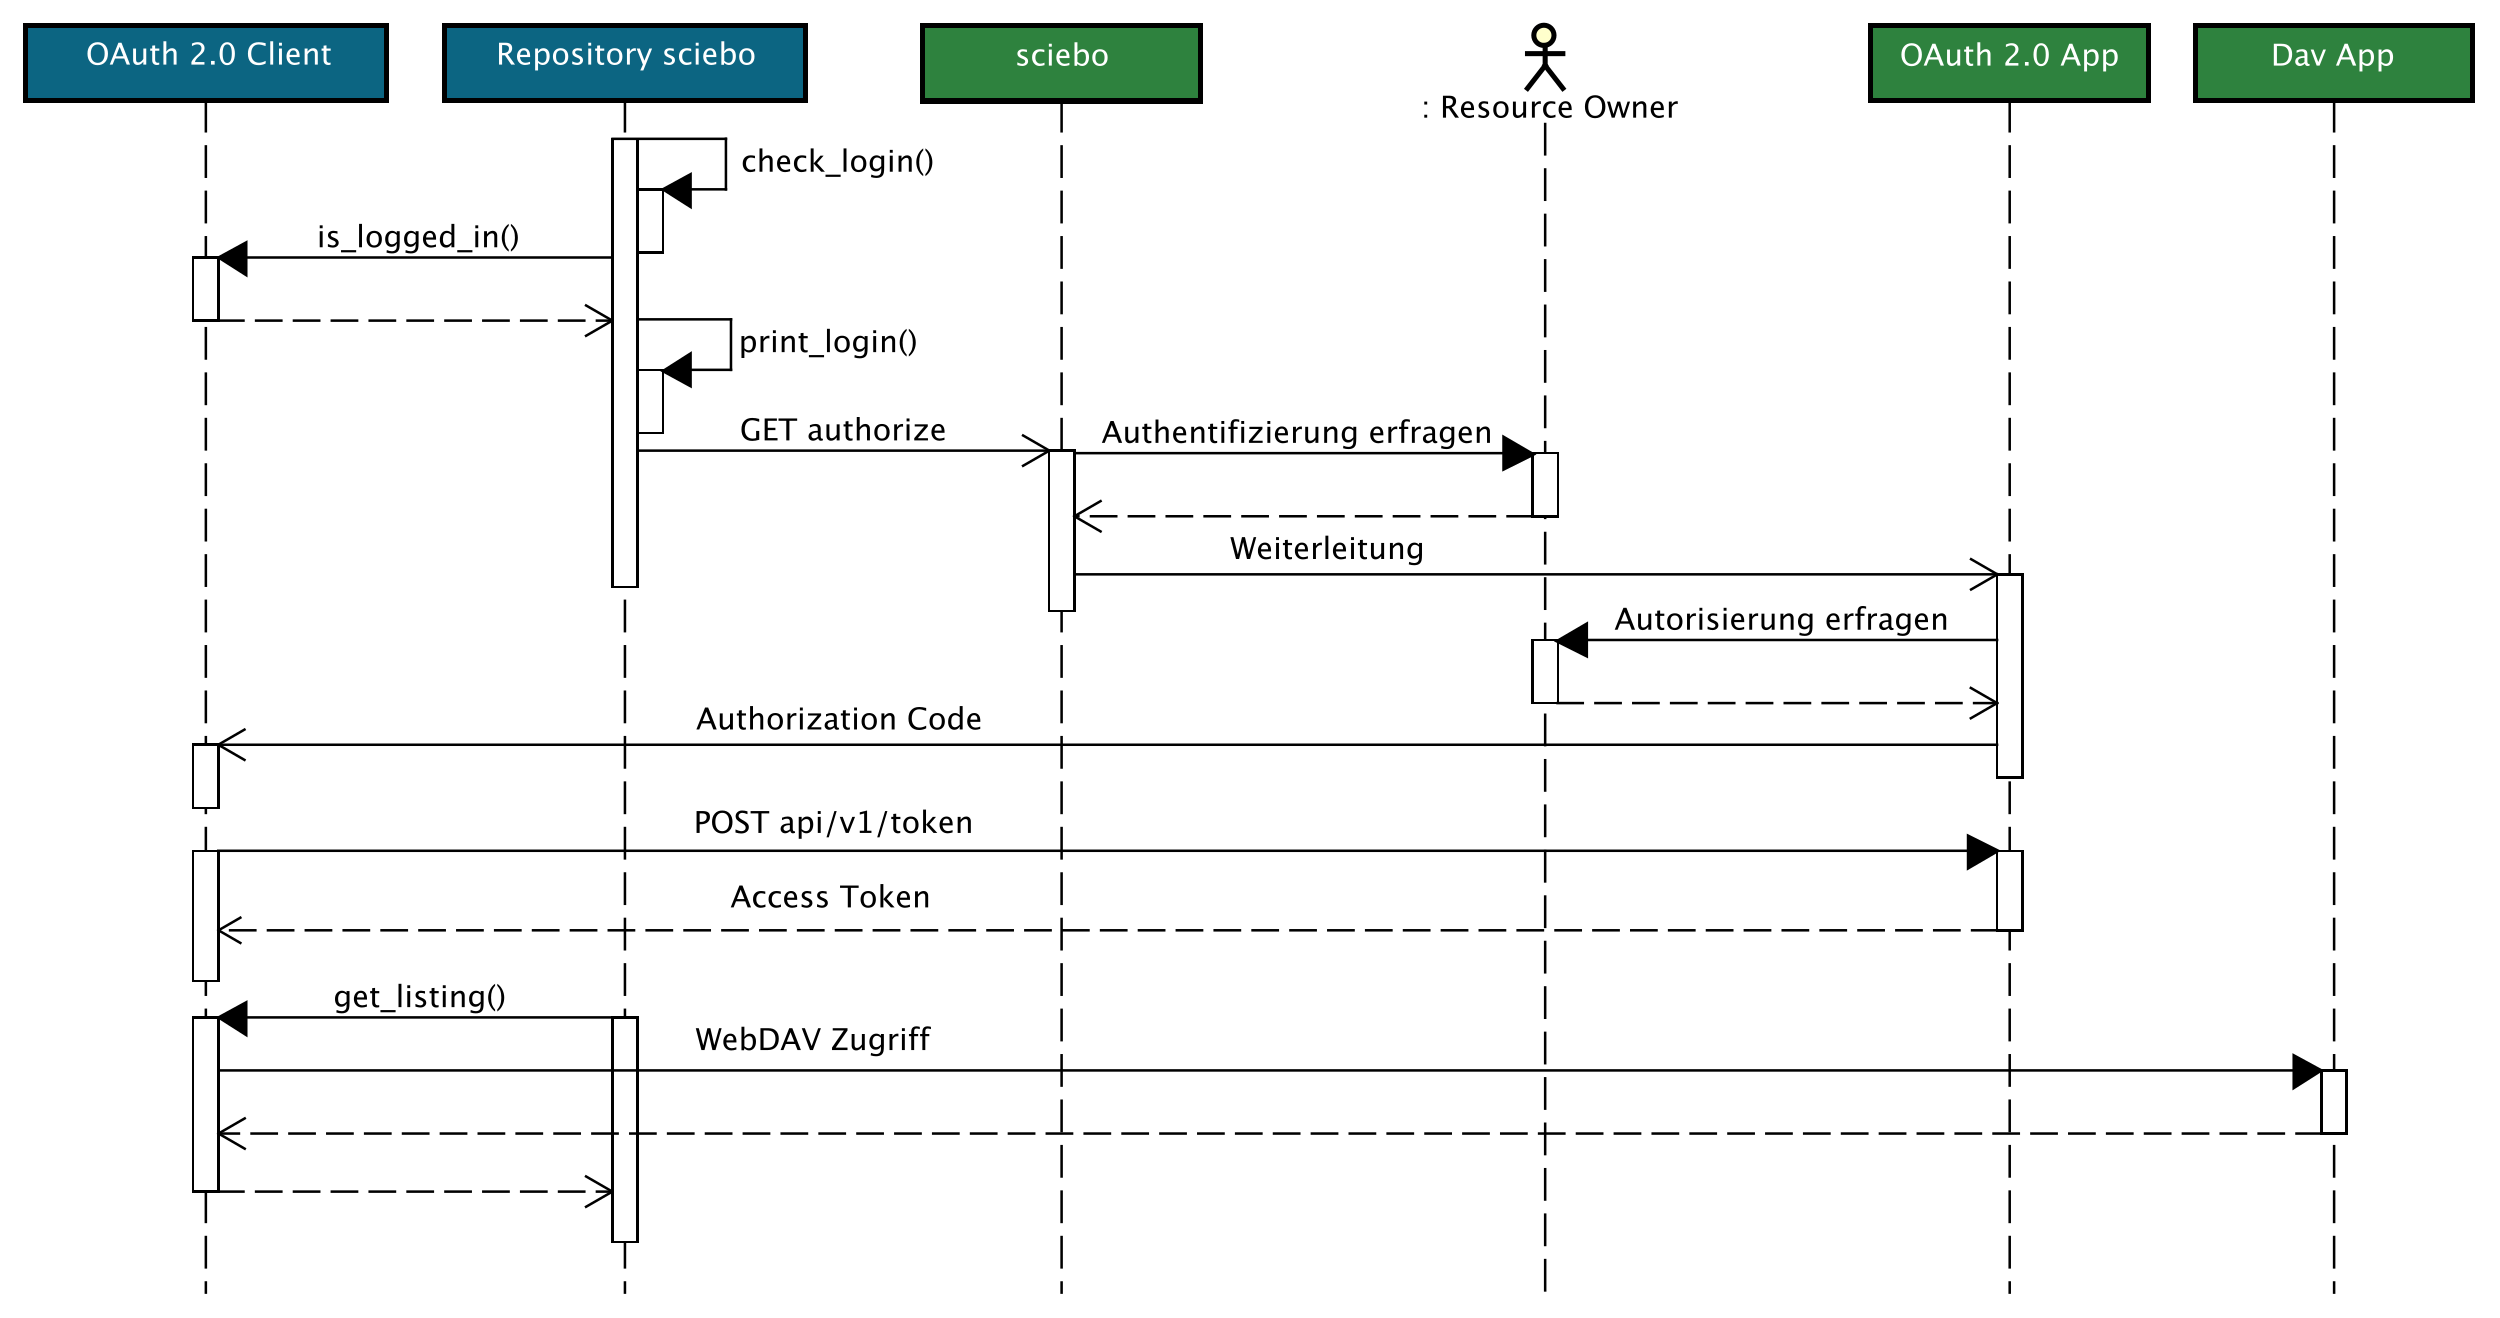 <?xml version="1.0" encoding="UTF-8"?>
<!DOCTYPE svg PUBLIC '-//W3C//DTD SVG 1.0//EN'
          'http://www.w3.org/TR/2001/REC-SVG-20010904/DTD/svg10.dtd'>
<svg xmlns:xlink="http://www.w3.org/1999/xlink" style="fill-opacity:1; color-rendering:auto; color-interpolation:auto; text-rendering:auto; stroke:black; stroke-linecap:square; stroke-miterlimit:10; shape-rendering:auto; stroke-opacity:1; fill:black; stroke-dasharray:none; font-weight:normal; stroke-width:1; font-family:&apos;Dialog&apos;; font-style:normal; stroke-linejoin:miter; font-size:12; stroke-dashoffset:0; image-rendering:auto;" width="1320" height="696" xmlns="http://www.w3.org/2000/svg"
><rect width="100%" height="100%" fill="#333333" stroke="none"/><!--Generated by the Batik Graphics2D SVG Generator--><defs id="genericDefs"
  /><g
  ><defs id="defs1"
    ><clipPath clipPathUnits="userSpaceOnUse" id="clipPath1"
      ><path d="M0 0 L1320 0 L1320 696 L0 696 L0 0 Z"
      /></clipPath
      ><clipPath clipPathUnits="userSpaceOnUse" id="clipPath2"
      ><path d="M-161.5 20 L828.5 20 L828.5 542 L-161.5 542 L-161.5 20 Z"
      /></clipPath
      ><clipPath clipPathUnits="userSpaceOnUse" id="clipPath3"
      ><path d="M-402 -26 L588 -26 L588 496 L-402 496 L-402 -26 Z"
      /></clipPath
      ><clipPath clipPathUnits="userSpaceOnUse" id="clipPath4"
      ><path d="M-196.5 -14 L793.5 -14 L793.5 508 L-196.5 508 L-196.5 -14 Z"
      /></clipPath
      ><clipPath clipPathUnits="userSpaceOnUse" id="clipPath5"
      ><path d="M-34 -14 L956 -14 L956 508 L-34 508 L-34 -14 Z"
      /></clipPath
      ><clipPath clipPathUnits="userSpaceOnUse" id="clipPath6"
      ><path d="M-293.5 -68.034 L696.5 -68.034 L696.5 453.966 L-293.5 453.966 L-293.5 -68.034 Z"
      /></clipPath
      ><clipPath clipPathUnits="userSpaceOnUse" id="clipPath7"
      ><path d="M-125.45 -97.934 L864.55 -97.934 L864.55 424.066 L-125.45 424.066 L-125.45 -97.934 Z"
      /></clipPath
      ><clipPath clipPathUnits="userSpaceOnUse" id="clipPath8"
      ><path d="M-292.5 -139.484 L697.5 -139.484 L697.5 382.516 L-292.5 382.516 L-292.5 -139.484 Z"
      /></clipPath
      ><clipPath clipPathUnits="userSpaceOnUse" id="clipPath9"
      ><path d="M-293.05 -174.434 L696.95 -174.434 L696.95 347.566 L-293.05 347.566 L-293.05 -174.434 Z"
      /></clipPath
      ><clipPath clipPathUnits="userSpaceOnUse" id="clipPath10"
      ><path d="M-559 -35 L431 -35 L431 487 L-559 487 L-559 -35 Z"
      /></clipPath
      ><clipPath clipPathUnits="userSpaceOnUse" id="clipPath11"
      ><path d="M-436.3 -175.434 L553.7 -175.434 L553.7 346.566 L-436.3 346.566 L-436.3 -175.434 Z"
      /></clipPath
      ><clipPath clipPathUnits="userSpaceOnUse" id="clipPath12"
      ><path d="M-752.5 -26 L237.5 -26 L237.5 496 L-752.5 496 L-752.5 -26 Z"
      /></clipPath
      ><clipPath clipPathUnits="userSpaceOnUse" id="clipPath13"
      ><path d="M-487.3 -221.434 L502.7 -221.434 L502.7 300.566 L-487.3 300.566 L-487.3 -221.434 Z"
      /></clipPath
      ><clipPath clipPathUnits="userSpaceOnUse" id="clipPath14"
      ><path d="M-639.45 -249.434 L350.55 -249.434 L350.55 272.566 L-639.45 272.566 L-639.45 -249.434 Z"
      /></clipPath
      ><clipPath clipPathUnits="userSpaceOnUse" id="clipPath15"
      ><path d="M-274.75 -329.934 L715.25 -329.934 L715.25 192.066 L-274.75 192.066 L-274.75 -329.934 Z"
      /></clipPath
      ><clipPath clipPathUnits="userSpaceOnUse" id="clipPath16"
      ><path d="M-289.3 -359.434 L700.7 -359.434 L700.7 162.566 L-289.3 162.566 L-289.3 -359.434 Z"
      /></clipPath
      ><clipPath clipPathUnits="userSpaceOnUse" id="clipPath17"
      ><path d="M-899.5 -26 L90.5 -26 L90.5 496 L-899.5 496 L-899.5 -26 Z"
      /></clipPath
      ><clipPath clipPathUnits="userSpaceOnUse" id="clipPath18"
      ><path d="M-132 -398.934 L858 -398.934 L858 123.066 L-132 123.066 L-132 -398.934 Z"
      /></clipPath
      ><clipPath clipPathUnits="userSpaceOnUse" id="clipPath19"
      ><path d="M-275.55 -415.934 L714.45 -415.934 L714.45 106.066 L-275.55 106.066 L-275.55 -415.934 Z"
      /></clipPath
      ><clipPath clipPathUnits="userSpaceOnUse" id="clipPath20"
      ><path d="M-275.7 -288.934 L714.3 -288.934 L714.3 233.066 L-275.7 233.066 L-275.7 -288.934 Z"
      /></clipPath
    ></defs
    ><g style="fill:white; stroke:white;"
    ><rect x="0" y="0" width="1320" style="clip-path:url(#clipPath1); stroke:none;" height="696"
    /></g
    ><g style="text-rendering:optimizeLegibility; stroke-dasharray:12,6; stroke-linecap:butt;" transform="scale(1.333,1.333) translate(161.5,-20)"
    ><line x1="259" x2="259" y1="60" style="fill:none; clip-path:url(#clipPath2);" y2="532"
    /></g
    ><g transform="scale(1.333,1.333) translate(161.5,-20)" style="fill:rgb(46,130,62); text-rendering:geometricPrecision; stroke-width:2; shape-rendering:crispEdges; stroke:rgb(46,130,62);"
    ><rect x="204" y="30" width="110" style="clip-path:url(#clipPath2); stroke:none;" height="30"
      /><rect x="204" y="30" width="110" style="clip-path:url(#clipPath2); fill:none; stroke:black;" height="30"
    /></g
    ><g transform="matrix(1.333,0,0,1.333,215.333,-26.667) translate(240.5,46)" style="fill:white; text-rendering:optimizeLegibility; stroke-width:2; font-family:sans-serif; stroke:white;"
    ><path d="M2.842 0.146 Q2.051 0.146 0.92 -0.223 L0.92 -1.283 Q2.051 -0.721 2.889 -0.721 Q3.387 -0.721 3.715 -0.99 Q4.043 -1.26 4.043 -1.664 Q4.043 -2.256 3.123 -2.643 L2.449 -2.93 Q0.955 -3.551 0.955 -4.717 Q0.955 -5.549 1.544 -6.026 Q2.133 -6.504 3.158 -6.504 Q3.691 -6.504 4.477 -6.357 L4.717 -6.311 L4.717 -5.35 Q3.75 -5.637 3.182 -5.637 Q2.068 -5.637 2.068 -4.828 Q2.068 -4.307 2.912 -3.949 L3.469 -3.715 Q4.412 -3.316 4.805 -2.874 Q5.197 -2.432 5.197 -1.77 Q5.197 -0.932 4.535 -0.393 Q3.873 0.146 2.842 0.146 ZM9.756 0.146 Q8.467 0.146 7.617 -0.809 Q6.768 -1.764 6.768 -3.217 Q6.768 -4.769 7.608 -5.637 Q8.449 -6.504 9.955 -6.504 Q10.699 -6.504 11.619 -6.299 L11.619 -5.332 Q10.641 -5.619 10.025 -5.619 Q9.141 -5.619 8.604 -4.954 Q8.068 -4.289 8.068 -3.182 Q8.068 -2.109 8.619 -1.447 Q9.17 -0.785 10.06 -0.785 Q10.852 -0.785 11.69 -1.19 L11.69 -0.193 Q10.57 0.146 9.756 0.146 ZM13.418 0 L13.418 -6.363 L14.572 -6.363 L14.572 0 ZM13.418 -7.518 L13.418 -8.672 L14.572 -8.672 L14.572 -7.518 ZM21.551 -0.205 Q20.391 0.146 19.564 0.146 Q18.158 0.146 17.27 -0.788 Q16.383 -1.723 16.383 -3.211 Q16.383 -4.658 17.165 -5.584 Q17.947 -6.51 19.166 -6.51 Q20.32 -6.51 20.95 -5.689 Q21.58 -4.869 21.58 -3.357 L21.574 -3 L17.561 -3 Q17.812 -0.732 19.781 -0.732 Q20.502 -0.732 21.551 -1.119 ZM17.613 -3.867 L20.42 -3.867 Q20.42 -5.643 19.096 -5.643 Q17.766 -5.643 17.613 -3.867 ZM23.572 0.07 L23.572 -9.252 L24.727 -9.252 L24.727 -5.168 Q25.436 -6.504 26.854 -6.504 Q28.002 -6.504 28.661 -5.666 Q29.32 -4.828 29.32 -3.375 Q29.32 -1.793 28.573 -0.823 Q27.826 0.146 26.607 0.146 Q25.477 0.146 24.727 -0.721 L24.586 0.07 ZM24.727 -1.518 Q25.617 -0.721 26.426 -0.721 Q28.09 -0.721 28.09 -3.258 Q28.09 -5.496 26.613 -5.496 Q25.646 -5.496 24.727 -4.447 ZM33.615 0.146 Q32.25 0.146 31.436 -0.759 Q30.621 -1.664 30.621 -3.182 Q30.621 -4.717 31.439 -5.61 Q32.256 -6.504 33.656 -6.504 Q35.057 -6.504 35.874 -5.61 Q36.691 -4.717 36.691 -3.193 Q36.691 -1.635 35.871 -0.744 Q35.051 0.146 33.615 0.146 ZM33.633 -0.721 Q35.467 -0.721 35.467 -3.193 Q35.467 -5.637 33.656 -5.637 Q31.852 -5.637 31.852 -3.182 Q31.852 -0.721 33.633 -0.721 Z" style="stroke:none; clip-path:url(#clipPath3);"
    /></g
    ><g style="text-rendering:optimizeLegibility; stroke-dasharray:12,6; font-family:sans-serif; stroke-linecap:butt;" transform="matrix(1.333,0,0,1.333,215.333,-26.667)"
    ><line x1="86" x2="86" y1="60" style="fill:none; clip-path:url(#clipPath2);" y2="532"
    /></g
    ><g transform="matrix(1.333,0,0,1.333,215.333,-26.667)" style="fill:rgb(12,101,130); text-rendering:geometricPrecision; font-family:sans-serif; shape-rendering:crispEdges; stroke:rgb(12,101,130); stroke-width:2;"
    ><rect x="14.5" y="30" width="143" style="clip-path:url(#clipPath2); stroke:none;" height="30"
      /><rect x="14.5" y="30" width="143" style="clip-path:url(#clipPath2); fill:none; stroke:black;" height="30"
    /></g
    ><g transform="matrix(1.333,0,0,1.333,215.333,-26.667) translate(35,34)" style="fill:white; text-rendering:optimizeLegibility; stroke-width:2; font-family:sans-serif; stroke:white;"
    ><path d="M1.119 11.602 L1.119 2.93 L3.744 2.93 Q4.992 2.93 5.657 3.481 Q6.322 4.031 6.322 5.08 Q6.322 6.814 4.57 7.541 L7.465 11.602 L5.953 11.602 L3.486 7.934 L2.338 7.934 L2.338 11.602 ZM2.338 7.014 L2.736 7.014 Q5.057 7.014 5.057 5.191 Q5.057 3.85 3.111 3.85 L2.338 3.85 ZM13.406 11.396 Q12.246 11.748 11.42 11.748 Q10.014 11.748 9.126 10.813 Q8.238 9.879 8.238 8.391 Q8.238 6.943 9.021 6.018 Q9.803 5.092 11.021 5.092 Q12.176 5.092 12.806 5.912 Q13.435 6.732 13.435 8.244 L13.43 8.602 L9.416 8.602 Q9.668 10.869 11.637 10.869 Q12.357 10.869 13.406 10.482 ZM9.469 7.734 L12.275 7.734 Q12.275 5.959 10.951 5.959 Q9.621 5.959 9.469 7.734 ZM15.428 13.916 L15.428 5.238 L16.582 5.238 L16.582 6.434 Q17.291 5.098 18.709 5.098 Q19.857 5.098 20.517 5.936 Q21.176 6.773 21.176 8.227 Q21.176 9.809 20.429 10.778 Q19.682 11.748 18.463 11.748 Q17.332 11.748 16.582 10.881 L16.582 13.916 ZM16.582 10.084 Q17.473 10.881 18.281 10.881 Q19.945 10.881 19.945 8.344 Q19.945 6.106 18.469 6.106 Q17.502 6.106 16.582 7.154 ZM25.471 11.748 Q24.105 11.748 23.291 10.843 Q22.477 9.938 22.477 8.42 Q22.477 6.885 23.294 5.991 Q24.111 5.098 25.512 5.098 Q26.912 5.098 27.73 5.991 Q28.547 6.885 28.547 8.408 Q28.547 9.967 27.727 10.857 Q26.906 11.748 25.471 11.748 ZM25.488 10.881 Q27.322 10.881 27.322 8.408 Q27.322 5.965 25.512 5.965 Q23.707 5.965 23.707 8.42 Q23.707 10.881 25.488 10.881 ZM32.039 11.748 Q31.248 11.748 30.117 11.379 L30.117 10.318 Q31.248 10.881 32.086 10.881 Q32.584 10.881 32.912 10.611 Q33.24 10.342 33.24 9.938 Q33.24 9.346 32.32 8.959 L31.646 8.672 Q30.152 8.051 30.152 6.885 Q30.152 6.053 30.741 5.575 Q31.33 5.098 32.355 5.098 Q32.889 5.098 33.674 5.244 L33.914 5.291 L33.914 6.252 Q32.947 5.965 32.379 5.965 Q31.266 5.965 31.266 6.773 Q31.266 7.295 32.109 7.652 L32.666 7.887 Q33.609 8.285 34.002 8.727 Q34.395 9.17 34.395 9.832 Q34.395 10.67 33.732 11.209 Q33.07 11.748 32.039 11.748 ZM36.469 11.602 L36.469 5.238 L37.623 5.238 L37.623 11.602 ZM36.469 4.084 L36.469 2.93 L37.623 2.93 L37.623 4.084 ZM41.848 11.748 Q40.969 11.748 40.477 11.244 Q39.984 10.74 39.984 9.844 L39.984 6.106 L39.188 6.106 L39.188 5.238 L39.984 5.238 L39.984 4.084 L41.139 3.973 L41.139 5.238 L42.803 5.238 L42.803 6.106 L41.139 6.106 L41.139 9.633 Q41.139 10.881 42.217 10.881 Q42.445 10.881 42.773 10.805 L42.773 11.602 Q42.24 11.748 41.848 11.748 ZM46.916 11.748 Q45.551 11.748 44.736 10.843 Q43.922 9.938 43.922 8.42 Q43.922 6.885 44.739 5.991 Q45.557 5.098 46.957 5.098 Q48.357 5.098 49.175 5.991 Q49.992 6.885 49.992 8.408 Q49.992 9.967 49.172 10.857 Q48.352 11.748 46.916 11.748 ZM46.934 10.881 Q48.768 10.881 48.768 8.408 Q48.768 5.965 46.957 5.965 Q45.152 5.965 45.152 8.42 Q45.152 10.881 46.934 10.881 ZM51.797 11.602 L51.797 5.238 L52.951 5.238 L52.951 6.434 Q53.637 5.098 54.943 5.098 Q55.119 5.098 55.312 5.127 L55.312 6.205 Q55.014 6.106 54.785 6.106 Q53.69 6.106 52.951 7.406 L52.951 11.602 ZM57.076 13.916 L58.107 11.602 L55.647 5.238 L56.895 5.238 L58.717 10.031 L60.662 5.238 L61.752 5.238 L58.277 13.916 ZM68.461 11.748 Q67.67 11.748 66.539 11.379 L66.539 10.318 Q67.67 10.881 68.508 10.881 Q69.006 10.881 69.334 10.611 Q69.662 10.342 69.662 9.938 Q69.662 9.346 68.742 8.959 L68.068 8.672 Q66.574 8.051 66.574 6.885 Q66.574 6.053 67.163 5.575 Q67.752 5.098 68.777 5.098 Q69.311 5.098 70.096 5.244 L70.336 5.291 L70.336 6.252 Q69.369 5.965 68.801 5.965 Q67.688 5.965 67.688 6.773 Q67.688 7.295 68.531 7.652 L69.088 7.887 Q70.031 8.285 70.424 8.727 Q70.816 9.17 70.816 9.832 Q70.816 10.67 70.154 11.209 Q69.492 11.748 68.461 11.748 ZM75.375 11.748 Q74.086 11.748 73.236 10.793 Q72.387 9.838 72.387 8.385 Q72.387 6.832 73.228 5.965 Q74.068 5.098 75.574 5.098 Q76.318 5.098 77.238 5.303 L77.238 6.269 Q76.26 5.982 75.644 5.982 Q74.76 5.982 74.224 6.647 Q73.688 7.312 73.688 8.42 Q73.688 9.492 74.238 10.154 Q74.789 10.816 75.68 10.816 Q76.471 10.816 77.309 10.412 L77.309 11.408 Q76.189 11.748 75.375 11.748 ZM79.037 11.602 L79.037 5.238 L80.191 5.238 L80.191 11.602 ZM79.037 4.084 L79.037 2.93 L80.191 2.93 L80.191 4.084 ZM87.17 11.396 Q86.01 11.748 85.184 11.748 Q83.777 11.748 82.89 10.813 Q82.002 9.879 82.002 8.391 Q82.002 6.943 82.784 6.018 Q83.566 5.092 84.785 5.092 Q85.939 5.092 86.569 5.912 Q87.199 6.732 87.199 8.244 L87.193 8.602 L83.18 8.602 Q83.432 10.869 85.4 10.869 Q86.121 10.869 87.17 10.482 ZM83.232 7.734 L86.039 7.734 Q86.039 5.959 84.715 5.959 Q83.385 5.959 83.232 7.734 ZM89.191 11.672 L89.191 2.35 L90.346 2.35 L90.346 6.434 Q91.055 5.098 92.473 5.098 Q93.621 5.098 94.28 5.936 Q94.939 6.773 94.939 8.227 Q94.939 9.809 94.192 10.778 Q93.445 11.748 92.227 11.748 Q91.096 11.748 90.346 10.881 L90.205 11.672 ZM90.346 10.084 Q91.236 10.881 92.045 10.881 Q93.709 10.881 93.709 8.344 Q93.709 6.106 92.232 6.106 Q91.266 6.106 90.346 7.154 ZM99.234 11.748 Q97.869 11.748 97.055 10.843 Q96.24 9.938 96.24 8.42 Q96.24 6.885 97.058 5.991 Q97.875 5.098 99.275 5.098 Q100.676 5.098 101.493 5.991 Q102.311 6.885 102.311 8.408 Q102.311 9.967 101.49 10.857 Q100.67 11.748 99.234 11.748 ZM99.252 10.881 Q101.086 10.881 101.086 8.408 Q101.086 5.965 99.275 5.965 Q97.471 5.965 97.471 8.42 Q97.471 10.881 99.252 10.881 Z" style="stroke:none; clip-path:url(#clipPath4);"
    /></g
    ><g style="text-rendering:optimizeLegibility; stroke-dasharray:12,6; font-family:sans-serif; stroke-linecap:butt;" transform="matrix(1.333,0,0,1.333,215.333,-26.667)"
    ><line x1="-80" x2="-80" y1="60" style="fill:none; clip-path:url(#clipPath2);" y2="532"
    /></g
    ><g transform="matrix(1.333,0,0,1.333,215.333,-26.667)" style="fill:rgb(12,101,130); text-rendering:geometricPrecision; font-family:sans-serif; shape-rendering:crispEdges; stroke:rgb(12,101,130); stroke-width:2;"
    ><rect x="-151.5" y="30" width="143" style="clip-path:url(#clipPath2); stroke:none;" height="30"
      /><rect x="-151.5" y="30" width="143" style="clip-path:url(#clipPath2); fill:none; stroke:black;" height="30"
    /></g
    ><g transform="matrix(1.333,0,0,1.333,215.333,-26.667) translate(-127.5,34)" style="fill:white; text-rendering:optimizeLegibility; stroke-width:2; font-family:sans-serif; stroke:white;"
    ><path d="M4.611 11.818 Q2.807 11.818 1.708 10.567 Q0.609 9.316 0.609 7.26 Q0.609 5.191 1.714 3.952 Q2.818 2.713 4.664 2.713 Q6.504 2.713 7.611 3.949 Q8.719 5.186 8.719 7.248 Q8.719 9.352 7.611 10.585 Q6.504 11.818 4.611 11.818 ZM4.629 10.898 Q5.959 10.898 6.686 9.94 Q7.412 8.982 7.412 7.236 Q7.412 5.543 6.683 4.588 Q5.953 3.633 4.664 3.633 Q3.369 3.633 2.643 4.591 Q1.916 5.549 1.916 7.254 Q1.916 8.953 2.637 9.926 Q3.357 10.898 4.629 10.898 ZM14.836 8.285 L13.359 4.547 L11.877 8.285 ZM16.137 11.602 L15.193 9.199 L11.52 9.199 L10.565 11.602 L9.422 11.602 L12.861 2.93 L14.08 2.93 L17.467 11.602 ZM22.734 11.602 L22.734 10.406 Q21.814 11.748 20.502 11.748 Q19.67 11.748 19.178 11.224 Q18.686 10.699 18.686 9.809 L18.686 5.238 L19.84 5.238 L19.84 9.434 Q19.84 10.148 20.048 10.45 Q20.256 10.752 20.742 10.752 Q21.797 10.752 22.734 9.363 L22.734 5.238 L23.889 5.238 L23.889 11.602 ZM28.113 11.748 Q27.234 11.748 26.742 11.244 Q26.25 10.74 26.25 9.844 L26.25 6.106 L25.453 6.106 L25.453 5.238 L26.25 5.238 L26.25 4.084 L27.404 3.973 L27.404 5.238 L29.068 5.238 L29.068 6.106 L27.404 6.106 L27.404 9.633 Q27.404 10.881 28.482 10.881 Q28.711 10.881 29.039 10.805 L29.039 11.602 Q28.506 11.748 28.113 11.748 ZM30.691 11.602 L30.691 2.35 L31.846 2.35 L31.846 6.434 Q32.76 5.098 34.084 5.098 Q34.91 5.098 35.402 5.622 Q35.895 6.146 35.895 7.031 L35.895 11.602 L34.74 11.602 L34.74 7.406 Q34.74 6.697 34.532 6.396 Q34.324 6.094 33.844 6.094 Q32.783 6.094 31.846 7.482 L31.846 11.602 ZM41.777 11.602 L41.777 10.588 Q42.281 9.41 43.816 8.021 L44.478 7.43 Q45.756 6.275 45.756 5.139 Q45.756 4.412 45.319 3.996 Q44.883 3.58 44.121 3.58 Q43.219 3.58 41.994 4.277 L41.994 3.258 Q43.148 2.713 44.285 2.713 Q45.504 2.713 46.242 3.369 Q46.98 4.025 46.98 5.109 Q46.98 5.889 46.608 6.492 Q46.236 7.096 45.223 7.957 L44.777 8.338 Q43.389 9.516 43.172 10.588 L46.94 10.588 L46.94 11.602 ZM49.541 11.602 L49.541 10.154 L50.988 10.154 L50.988 11.602 ZM55.928 11.818 Q54.586 11.818 53.757 10.556 Q52.928 9.293 52.928 7.26 Q52.928 5.209 53.763 3.961 Q54.598 2.713 55.963 2.713 Q57.328 2.713 58.163 3.961 Q58.998 5.209 58.998 7.242 Q58.998 9.328 58.163 10.573 Q57.328 11.818 55.928 11.818 ZM55.94 10.951 Q57.773 10.951 57.773 7.225 Q57.773 3.58 55.963 3.58 Q54.158 3.58 54.158 7.26 Q54.158 10.951 55.94 10.951 ZM68.385 11.818 Q66.363 11.818 65.262 10.632 Q64.16 9.445 64.16 7.271 Q64.16 5.104 65.282 3.908 Q66.404 2.713 68.443 2.713 Q69.609 2.713 71.174 3.094 L71.174 4.248 Q69.393 3.633 68.426 3.633 Q67.014 3.633 66.24 4.588 Q65.467 5.543 65.467 7.283 Q65.467 8.941 66.293 9.899 Q67.119 10.857 68.549 10.857 Q69.779 10.857 71.186 10.102 L71.186 11.156 Q69.902 11.818 68.385 11.818 ZM73.008 11.602 L73.008 2.35 L74.162 2.35 L74.162 11.602 ZM76.477 11.602 L76.477 5.238 L77.631 5.238 L77.631 11.602 ZM76.477 4.084 L76.477 2.93 L77.631 2.93 L77.631 4.084 ZM84.609 11.396 Q83.449 11.748 82.623 11.748 Q81.217 11.748 80.329 10.813 Q79.441 9.879 79.441 8.391 Q79.441 6.943 80.224 6.018 Q81.006 5.092 82.225 5.092 Q83.379 5.092 84.009 5.912 Q84.639 6.732 84.639 8.244 L84.633 8.602 L80.619 8.602 Q80.871 10.869 82.84 10.869 Q83.561 10.869 84.609 10.482 ZM80.672 7.734 L83.478 7.734 Q83.478 5.959 82.154 5.959 Q80.824 5.959 80.672 7.734 ZM86.631 11.602 L86.631 5.238 L87.785 5.238 L87.785 6.434 Q88.699 5.098 90.023 5.098 Q90.85 5.098 91.342 5.622 Q91.834 6.146 91.834 7.031 L91.834 11.602 L90.68 11.602 L90.68 7.406 Q90.68 6.697 90.472 6.396 Q90.264 6.094 89.783 6.094 Q88.723 6.094 87.785 7.482 L87.785 11.602 ZM95.988 11.748 Q95.109 11.748 94.617 11.244 Q94.125 10.74 94.125 9.844 L94.125 6.106 L93.328 6.106 L93.328 5.238 L94.125 5.238 L94.125 4.084 L95.279 3.973 L95.279 5.238 L96.943 5.238 L96.943 6.106 L95.279 6.106 L95.279 9.633 Q95.279 10.881 96.357 10.881 Q96.586 10.881 96.914 10.805 L96.914 11.602 Q96.381 11.748 95.988 11.748 Z" style="stroke:none; clip-path:url(#clipPath5);"
    /></g
    ><g transform="matrix(1.333,0,0,1.333,215.333,-26.667)" style="fill:white; text-rendering:geometricPrecision; shape-rendering:crispEdges; font-family:sans-serif; stroke:white;"
    ><rect x="91" y="166.5" width="10" style="clip-path:url(#clipPath2); stroke:none;" height="25"
      /><rect x="91" y="166.5" width="10" style="clip-path:url(#clipPath2); fill:none; stroke:black;" height="25"
      /><rect x="91" y="95" width="10" style="clip-path:url(#clipPath2); stroke:none;" height="25"
      /><rect x="91" y="95" width="10" style="clip-path:url(#clipPath2); fill:none; stroke:black;" height="25"
      /><rect x="81" y="75" width="10" style="clip-path:url(#clipPath2); stroke:none;" height="177.5"
      /><rect x="81" y="75" width="10" style="clip-path:url(#clipPath2); fill:none; stroke:black;" height="177.5"
    /></g
    ><g style="font-family:sans-serif; text-rendering:optimizeLegibility;" transform="matrix(1.333,0,0,1.333,215.333,-26.667) translate(132,88.034)"
    ><path d="M3.639 0.146 Q2.35 0.146 1.5 -0.809 Q0.65 -1.764 0.65 -3.217 Q0.65 -4.769 1.491 -5.637 Q2.332 -6.504 3.838 -6.504 Q4.582 -6.504 5.502 -6.299 L5.502 -5.332 Q4.523 -5.619 3.908 -5.619 Q3.023 -5.619 2.487 -4.954 Q1.951 -4.289 1.951 -3.182 Q1.951 -2.109 2.502 -1.447 Q3.053 -0.785 3.943 -0.785 Q4.734 -0.785 5.572 -1.19 L5.572 -0.193 Q4.453 0.146 3.639 0.146 ZM7.301 0 L7.301 -9.252 L8.455 -9.252 L8.455 -5.168 Q9.369 -6.504 10.693 -6.504 Q11.52 -6.504 12.012 -5.979 Q12.504 -5.455 12.504 -4.57 L12.504 0 L11.35 0 L11.35 -4.195 Q11.35 -4.904 11.142 -5.206 Q10.934 -5.508 10.453 -5.508 Q9.393 -5.508 8.455 -4.119 L8.455 0 ZM19.412 -0.205 Q18.252 0.146 17.426 0.146 Q16.02 0.146 15.132 -0.788 Q14.244 -1.723 14.244 -3.211 Q14.244 -4.658 15.026 -5.584 Q15.809 -6.51 17.027 -6.51 Q18.182 -6.51 18.811 -5.689 Q19.441 -4.869 19.441 -3.357 L19.436 -3 L15.422 -3 Q15.674 -0.732 17.643 -0.732 Q18.363 -0.732 19.412 -1.119 ZM15.475 -3.867 L18.281 -3.867 Q18.281 -5.643 16.957 -5.643 Q15.627 -5.643 15.475 -3.867 ZM23.918 0.146 Q22.629 0.146 21.779 -0.809 Q20.93 -1.764 20.93 -3.217 Q20.93 -4.769 21.77 -5.637 Q22.611 -6.504 24.117 -6.504 Q24.861 -6.504 25.781 -6.299 L25.781 -5.332 Q24.803 -5.619 24.188 -5.619 Q23.303 -5.619 22.767 -4.954 Q22.23 -4.289 22.23 -3.182 Q22.23 -2.109 22.781 -1.447 Q23.332 -0.785 24.223 -0.785 Q25.014 -0.785 25.852 -1.19 L25.852 -0.193 Q24.732 0.146 23.918 0.146 ZM27.58 0 L27.58 -9.252 L28.734 -9.252 L28.734 -3.275 L31.43 -6.363 L32.672 -6.363 L30.1 -3.393 L33.205 0 L31.729 0 L28.734 -3.264 L28.734 0 ZM33.44 2.022 L33.44 1.154 L39.44 1.154 L39.44 2.022 ZM40.594 0 L40.594 -9.252 L41.748 -9.252 L41.748 0 ZM46.553 0.146 Q45.188 0.146 44.373 -0.759 Q43.559 -1.664 43.559 -3.182 Q43.559 -4.717 44.376 -5.61 Q45.193 -6.504 46.594 -6.504 Q47.994 -6.504 48.812 -5.61 Q49.629 -4.717 49.629 -3.193 Q49.629 -1.635 48.809 -0.744 Q47.988 0.146 46.553 0.146 ZM46.57 -0.721 Q48.404 -0.721 48.404 -3.193 Q48.404 -5.637 46.594 -5.637 Q44.789 -5.637 44.789 -3.182 Q44.789 -0.721 46.57 -0.721 ZM51.457 2.115 L51.592 1.113 Q52.594 1.588 53.566 1.588 Q55.518 1.588 55.518 -0.48 L55.518 -1.482 Q54.879 -0.146 53.42 -0.146 Q52.277 -0.146 51.603 -0.979 Q50.93 -1.81 50.93 -3.223 Q50.93 -4.676 51.697 -5.59 Q52.465 -6.504 53.684 -6.504 Q54.75 -6.504 55.518 -5.637 L55.518 -6.363 L56.678 -6.363 L56.678 -1.734 Q56.678 -0.24 56.523 0.477 Q56.367 1.195 55.94 1.652 Q55.184 2.455 53.59 2.455 Q52.477 2.455 51.457 2.115 ZM55.518 -2.203 L55.518 -4.846 Q54.756 -5.637 53.859 -5.637 Q53.062 -5.637 52.611 -4.998 Q52.16 -4.359 52.16 -3.246 Q52.16 -1.154 53.631 -1.154 Q54.633 -1.154 55.518 -2.203 ZM58.916 0 L58.916 -6.363 L60.07 -6.363 L60.07 0 ZM58.916 -7.518 L58.916 -8.672 L60.07 -8.672 L60.07 -7.518 ZM62.385 0 L62.385 -6.363 L63.539 -6.363 L63.539 -5.168 Q64.453 -6.504 65.777 -6.504 Q66.603 -6.504 67.096 -5.979 Q67.588 -5.455 67.588 -4.57 L67.588 0 L66.434 0 L66.434 -4.195 Q66.434 -4.904 66.226 -5.206 Q66.018 -5.508 65.537 -5.508 Q64.477 -5.508 63.539 -4.119 L63.539 0 ZM72.147 0.938 L72.147 1.734 Q70.881 0.873 70.14 -0.606 Q69.398 -2.086 69.398 -3.762 Q69.398 -5.432 70.14 -6.911 Q70.881 -8.391 72.147 -9.252 L72.147 -8.455 Q71.285 -7.518 70.919 -6.439 Q70.553 -5.361 70.553 -3.762 Q70.553 -2.156 70.919 -1.078 Q71.285 0 72.147 0.938 ZM73.014 0.938 L73.014 1.734 Q74.279 0.873 75.02 -0.606 Q75.762 -2.086 75.762 -3.762 Q75.762 -5.432 75.02 -6.911 Q74.279 -8.391 73.014 -9.252 L73.014 -8.455 Q73.875 -7.518 74.241 -6.439 Q74.607 -5.361 74.607 -3.762 Q74.607 -2.156 74.241 -1.078 Q73.875 0 73.014 0.938 Z" style="stroke:none; clip-path:url(#clipPath6);"
    /></g
    ><g style="font-family:sans-serif; text-rendering:optimizeLegibility;" transform="matrix(1.333,0,0,1.333,215.333,-26.667)"
    ><line x1="81.1" x2="126" y1="75" style="fill:none; clip-path:url(#clipPath2);" y2="75"
      /><line x1="126" x2="126" y1="75" style="fill:none; clip-path:url(#clipPath2);" y2="95"
      /><line x1="126" x2="112.158" y1="95" style="fill:none; clip-path:url(#clipPath2);" y2="95"
      /><polygon style="clip-path:url(#clipPath2); stroke:none;" points=" 101 95 112 102 112 89"
      /><polygon style="fill:none; clip-path:url(#clipPath2);" points=" 101 95 112 102 112 89"
    /></g
    ><g transform="matrix(1.333,0,0,1.333,215.333,-26.667)" style="fill:white; text-rendering:geometricPrecision; shape-rendering:crispEdges; font-family:sans-serif; stroke:white;"
    ><rect x="-85" y="122" width="10" style="clip-path:url(#clipPath2); stroke:none;" height="25"
      /><rect x="-85" y="122" width="10" style="clip-path:url(#clipPath2); fill:none; stroke:black;" height="25"
    /></g
    ><g style="font-family:sans-serif; text-rendering:optimizeLegibility;" transform="matrix(1.333,0,0,1.333,215.333,-26.667) translate(-36.05,117.934)"
    ><path d="M1.154 0 L1.154 -6.363 L2.309 -6.363 L2.309 0 ZM1.154 -7.518 L1.154 -8.672 L2.309 -8.672 L2.309 -7.518 ZM6.311 0.146 Q5.519 0.146 4.389 -0.223 L4.389 -1.283 Q5.519 -0.721 6.357 -0.721 Q6.856 -0.721 7.184 -0.99 Q7.512 -1.26 7.512 -1.664 Q7.512 -2.256 6.592 -2.643 L5.918 -2.93 Q4.424 -3.551 4.424 -4.717 Q4.424 -5.549 5.013 -6.026 Q5.602 -6.504 6.627 -6.504 Q7.16 -6.504 7.945 -6.357 L8.185 -6.311 L8.185 -5.35 Q7.219 -5.637 6.65 -5.637 Q5.537 -5.637 5.537 -4.828 Q5.537 -4.307 6.381 -3.949 L6.938 -3.715 Q7.881 -3.316 8.273 -2.874 Q8.666 -2.432 8.666 -1.77 Q8.666 -0.932 8.004 -0.393 Q7.342 0.146 6.311 0.146 ZM9.586 2.022 L9.586 1.154 L15.586 1.154 L15.586 2.022 ZM16.74 0 L16.74 -9.252 L17.895 -9.252 L17.895 0 ZM22.699 0.146 Q21.334 0.146 20.52 -0.759 Q19.705 -1.664 19.705 -3.182 Q19.705 -4.717 20.523 -5.61 Q21.34 -6.504 22.74 -6.504 Q24.141 -6.504 24.958 -5.61 Q25.775 -4.717 25.775 -3.193 Q25.775 -1.635 24.955 -0.744 Q24.135 0.146 22.699 0.146 ZM22.717 -0.721 Q24.551 -0.721 24.551 -3.193 Q24.551 -5.637 22.74 -5.637 Q20.936 -5.637 20.936 -3.182 Q20.936 -0.721 22.717 -0.721 ZM27.604 2.115 L27.738 1.113 Q28.74 1.588 29.713 1.588 Q31.664 1.588 31.664 -0.48 L31.664 -1.482 Q31.025 -0.146 29.566 -0.146 Q28.424 -0.146 27.75 -0.979 Q27.076 -1.81 27.076 -3.223 Q27.076 -4.676 27.844 -5.59 Q28.611 -6.504 29.83 -6.504 Q30.896 -6.504 31.664 -5.637 L31.664 -6.363 L32.824 -6.363 L32.824 -1.734 Q32.824 -0.24 32.669 0.477 Q32.514 1.195 32.086 1.652 Q31.33 2.455 29.736 2.455 Q28.623 2.455 27.604 2.115 ZM31.664 -2.203 L31.664 -4.846 Q30.902 -5.637 30.006 -5.637 Q29.209 -5.637 28.758 -4.998 Q28.307 -4.359 28.307 -3.246 Q28.307 -1.154 29.777 -1.154 Q30.779 -1.154 31.664 -2.203 ZM35.086 2.115 L35.221 1.113 Q36.223 1.588 37.195 1.588 Q39.147 1.588 39.147 -0.48 L39.147 -1.482 Q38.508 -0.146 37.049 -0.146 Q35.906 -0.146 35.232 -0.979 Q34.559 -1.81 34.559 -3.223 Q34.559 -4.676 35.326 -5.59 Q36.094 -6.504 37.312 -6.504 Q38.379 -6.504 39.147 -5.637 L39.147 -6.363 L40.307 -6.363 L40.307 -1.734 Q40.307 -0.24 40.151 0.477 Q39.996 1.195 39.568 1.652 Q38.812 2.455 37.219 2.455 Q36.105 2.455 35.086 2.115 ZM39.147 -2.203 L39.147 -4.846 Q38.385 -5.637 37.488 -5.637 Q36.691 -5.637 36.24 -4.998 Q35.789 -4.359 35.789 -3.246 Q35.789 -1.154 37.26 -1.154 Q38.262 -1.154 39.147 -2.203 ZM47.209 -0.205 Q46.049 0.146 45.223 0.146 Q43.816 0.146 42.929 -0.788 Q42.041 -1.723 42.041 -3.211 Q42.041 -4.658 42.823 -5.584 Q43.605 -6.51 44.824 -6.51 Q45.978 -6.51 46.608 -5.689 Q47.238 -4.869 47.238 -3.357 L47.232 -3 L43.219 -3 Q43.471 -0.732 45.44 -0.732 Q46.16 -0.732 47.209 -1.119 ZM43.272 -3.867 L46.078 -3.867 Q46.078 -5.643 44.754 -5.643 Q43.424 -5.643 43.272 -3.867 ZM53.315 0 L53.315 -1.195 Q52.611 0.146 51.193 0.146 Q50.045 0.146 49.386 -0.691 Q48.727 -1.529 48.727 -2.982 Q48.727 -4.57 49.474 -5.537 Q50.221 -6.504 51.44 -6.504 Q52.57 -6.504 53.315 -5.637 L53.315 -9.252 L54.475 -9.252 L54.475 0 ZM53.315 -4.846 Q52.418 -5.637 51.615 -5.637 Q49.957 -5.637 49.957 -3.1 Q49.957 -0.867 51.434 -0.867 Q52.395 -0.867 53.315 -1.916 ZM55.629 2.022 L55.629 1.154 L61.629 1.154 L61.629 2.022 ZM62.783 0 L62.783 -6.363 L63.938 -6.363 L63.938 0 ZM62.783 -7.518 L62.783 -8.672 L63.938 -8.672 L63.938 -7.518 ZM66.252 0 L66.252 -6.363 L67.406 -6.363 L67.406 -5.168 Q68.32 -6.504 69.644 -6.504 Q70.471 -6.504 70.963 -5.979 Q71.455 -5.455 71.455 -4.57 L71.455 0 L70.301 0 L70.301 -4.195 Q70.301 -4.904 70.093 -5.206 Q69.885 -5.508 69.404 -5.508 Q68.344 -5.508 67.406 -4.119 L67.406 0 ZM76.014 0.938 L76.014 1.734 Q74.748 0.873 74.007 -0.606 Q73.266 -2.086 73.266 -3.762 Q73.266 -5.432 74.007 -6.911 Q74.748 -8.391 76.014 -9.252 L76.014 -8.455 Q75.152 -7.518 74.786 -6.439 Q74.42 -5.361 74.42 -3.762 Q74.42 -2.156 74.786 -1.078 Q75.152 0 76.014 0.938 ZM76.881 0.938 L76.881 1.734 Q78.147 0.873 78.888 -0.606 Q79.629 -2.086 79.629 -3.762 Q79.629 -5.432 78.888 -6.911 Q78.147 -8.391 76.881 -9.252 L76.881 -8.455 Q77.742 -7.518 78.108 -6.439 Q78.475 -5.361 78.475 -3.762 Q78.475 -2.156 78.108 -1.078 Q77.742 0 76.881 0.938 Z" style="stroke:none; clip-path:url(#clipPath7);"
    /></g
    ><g style="font-family:sans-serif; text-rendering:optimizeLegibility;" transform="matrix(1.333,0,0,1.333,215.333,-26.667)"
    ><line x1="81" x2="-63.842" y1="122" style="fill:none; clip-path:url(#clipPath2);" y2="122"
      /><polygon style="clip-path:url(#clipPath2); stroke:none;" points=" -75 122 -64 129 -64 116"
      /><polygon style="fill:none; clip-path:url(#clipPath2);" points=" -75 122 -64 129 -64 116"
      /><line x1="-75.1" x2="81" y1="147" style="stroke-linecap:butt; clip-path:url(#clipPath2); fill:none; stroke-dasharray:10,5;" y2="147"
      /><line x1="81" x2="70.608" y1="147" style="fill:none; clip-path:url(#clipPath2);" y2="153"
      /><line x1="81" x2="70.608" y1="147" style="fill:none; clip-path:url(#clipPath2);" y2="141"
    /></g
    ><g style="font-family:sans-serif; text-rendering:optimizeLegibility;" transform="matrix(1.333,0,0,1.333,215.333,-26.667) translate(131,159.484)"
    ><path d="M1.154 2.314 L1.154 -6.363 L2.309 -6.363 L2.309 -5.168 Q3.018 -6.504 4.436 -6.504 Q5.584 -6.504 6.243 -5.666 Q6.902 -4.828 6.902 -3.375 Q6.902 -1.793 6.155 -0.823 Q5.408 0.146 4.189 0.146 Q3.059 0.146 2.309 -0.721 L2.309 2.314 ZM2.309 -1.518 Q3.199 -0.721 4.008 -0.721 Q5.672 -0.721 5.672 -3.258 Q5.672 -5.496 4.195 -5.496 Q3.228 -5.496 2.309 -4.447 ZM8.707 0 L8.707 -6.363 L9.861 -6.363 L9.861 -5.168 Q10.547 -6.504 11.854 -6.504 Q12.029 -6.504 12.223 -6.475 L12.223 -5.396 Q11.924 -5.496 11.695 -5.496 Q10.6 -5.496 9.861 -4.195 L9.861 0 ZM13.617 0 L13.617 -6.363 L14.771 -6.363 L14.771 0 ZM13.617 -7.518 L13.617 -8.672 L14.771 -8.672 L14.771 -7.518 ZM17.086 0 L17.086 -6.363 L18.24 -6.363 L18.24 -5.168 Q19.154 -6.504 20.479 -6.504 Q21.305 -6.504 21.797 -5.979 Q22.289 -5.455 22.289 -4.57 L22.289 0 L21.135 0 L21.135 -4.195 Q21.135 -4.904 20.927 -5.206 Q20.719 -5.508 20.238 -5.508 Q19.178 -5.508 18.24 -4.119 L18.24 0 ZM26.443 0.146 Q25.564 0.146 25.072 -0.357 Q24.58 -0.861 24.58 -1.758 L24.58 -5.496 L23.783 -5.496 L23.783 -6.363 L24.58 -6.363 L24.58 -7.518 L25.734 -7.629 L25.734 -6.363 L27.398 -6.363 L27.398 -5.496 L25.734 -5.496 L25.734 -1.969 Q25.734 -0.721 26.812 -0.721 Q27.041 -0.721 27.369 -0.797 L27.369 0 Q26.836 0.146 26.443 0.146 ZM27.867 2.022 L27.867 1.154 L33.867 1.154 L33.867 2.022 ZM35.022 0 L35.022 -9.252 L36.176 -9.252 L36.176 0 ZM40.98 0.146 Q39.615 0.146 38.801 -0.759 Q37.986 -1.664 37.986 -3.182 Q37.986 -4.717 38.804 -5.61 Q39.621 -6.504 41.022 -6.504 Q42.422 -6.504 43.239 -5.61 Q44.057 -4.717 44.057 -3.193 Q44.057 -1.635 43.236 -0.744 Q42.416 0.146 40.98 0.146 ZM40.998 -0.721 Q42.832 -0.721 42.832 -3.193 Q42.832 -5.637 41.022 -5.637 Q39.217 -5.637 39.217 -3.182 Q39.217 -0.721 40.998 -0.721 ZM45.885 2.115 L46.02 1.113 Q47.022 1.588 47.994 1.588 Q49.945 1.588 49.945 -0.48 L49.945 -1.482 Q49.307 -0.146 47.848 -0.146 Q46.705 -0.146 46.031 -0.979 Q45.357 -1.81 45.357 -3.223 Q45.357 -4.676 46.125 -5.59 Q46.893 -6.504 48.111 -6.504 Q49.178 -6.504 49.945 -5.637 L49.945 -6.363 L51.105 -6.363 L51.105 -1.734 Q51.105 -0.24 50.95 0.477 Q50.795 1.195 50.367 1.652 Q49.611 2.455 48.018 2.455 Q46.904 2.455 45.885 2.115 ZM49.945 -2.203 L49.945 -4.846 Q49.184 -5.637 48.287 -5.637 Q47.49 -5.637 47.039 -4.998 Q46.588 -4.359 46.588 -3.246 Q46.588 -1.154 48.059 -1.154 Q49.06 -1.154 49.945 -2.203 ZM53.344 0 L53.344 -6.363 L54.498 -6.363 L54.498 0 ZM53.344 -7.518 L53.344 -8.672 L54.498 -8.672 L54.498 -7.518 ZM56.812 0 L56.812 -6.363 L57.967 -6.363 L57.967 -5.168 Q58.881 -6.504 60.205 -6.504 Q61.031 -6.504 61.523 -5.979 Q62.016 -5.455 62.016 -4.57 L62.016 0 L60.861 0 L60.861 -4.195 Q60.861 -4.904 60.653 -5.206 Q60.445 -5.508 59.965 -5.508 Q58.904 -5.508 57.967 -4.119 L57.967 0 ZM66.574 0.938 L66.574 1.734 Q65.309 0.873 64.567 -0.606 Q63.826 -2.086 63.826 -3.762 Q63.826 -5.432 64.567 -6.911 Q65.309 -8.391 66.574 -9.252 L66.574 -8.455 Q65.713 -7.518 65.347 -6.439 Q64.981 -5.361 64.981 -3.762 Q64.981 -2.156 65.347 -1.078 Q65.713 0 66.574 0.938 ZM67.441 0.938 L67.441 1.734 Q68.707 0.873 69.448 -0.606 Q70.189 -2.086 70.189 -3.762 Q70.189 -5.432 69.448 -6.911 Q68.707 -8.391 67.441 -9.252 L67.441 -8.455 Q68.303 -7.518 68.669 -6.439 Q69.035 -5.361 69.035 -3.762 Q69.035 -2.156 68.669 -1.078 Q68.303 0 67.441 0.938 Z" style="stroke:none; clip-path:url(#clipPath8);"
    /></g
    ><g style="font-family:sans-serif; text-rendering:optimizeLegibility;" transform="matrix(1.333,0,0,1.333,215.333,-26.667)"
    ><line x1="91" x2="128" y1="146.5" style="fill:none; clip-path:url(#clipPath2);" y2="146.5"
      /><line x1="128" x2="128" y1="146.5" style="fill:none; clip-path:url(#clipPath2);" y2="166.5"
      /><line x1="128" x2="112.158" y1="166.5" style="fill:none; clip-path:url(#clipPath2);" y2="166.5"
      /><polygon style="clip-path:url(#clipPath2); stroke:none;" points=" 101 167 112 173 112 160"
      /><polygon style="fill:none; clip-path:url(#clipPath2);" points=" 101 167 112 173 112 160"
    /></g
    ><g transform="matrix(1.333,0,0,1.333,215.333,-26.667)" style="fill:white; text-rendering:geometricPrecision; shape-rendering:crispEdges; font-family:sans-serif; stroke:white;"
    ><rect x="254" y="198.5" width="10" style="clip-path:url(#clipPath2); stroke:none;" height="63.5"
      /><rect x="254" y="198.5" width="10" style="clip-path:url(#clipPath2); fill:none; stroke:black;" height="63.5"
    /></g
    ><g style="font-family:sans-serif; text-rendering:optimizeLegibility;" transform="matrix(1.333,0,0,1.333,215.333,-26.667) translate(131.55,194.434)"
    ><path d="M7.635 -0.234 Q6.059 0.217 4.887 0.217 Q2.818 0.217 1.714 -0.961 Q0.609 -2.139 0.609 -4.336 Q0.609 -6.492 1.728 -7.69 Q2.848 -8.889 4.869 -8.889 Q6.193 -8.889 7.623 -8.496 L7.623 -7.359 Q5.83 -7.969 4.875 -7.969 Q3.469 -7.969 2.692 -7.014 Q1.916 -6.059 1.916 -4.324 Q1.916 -2.607 2.748 -1.655 Q3.58 -0.703 5.08 -0.703 Q5.695 -0.703 6.41 -0.92 L6.41 -3.744 L7.635 -3.744 ZM9.791 0 L9.791 -8.672 L14.637 -8.672 L14.637 -7.752 L11.021 -7.752 L11.021 -4.969 L14.051 -4.969 L14.051 -4.061 L11.021 -4.061 L11.021 -0.92 L14.889 -0.92 L14.889 0 ZM18.357 0 L18.357 -7.752 L15.281 -7.752 L15.281 -8.672 L22.664 -8.672 L22.664 -7.752 L19.588 -7.752 L19.588 0 ZM30.996 -0.809 Q29.959 0.146 28.998 0.146 Q28.207 0.146 27.686 -0.349 Q27.164 -0.844 27.164 -1.6 Q27.164 -2.643 28.04 -3.202 Q28.916 -3.762 30.551 -3.762 L30.826 -3.762 L30.826 -4.529 Q30.826 -5.637 29.689 -5.637 Q28.775 -5.637 27.715 -5.074 L27.715 -6.029 Q28.881 -6.504 29.9 -6.504 Q30.967 -6.504 31.474 -6.023 Q31.98 -5.543 31.98 -4.529 L31.98 -1.647 Q31.98 -0.656 32.59 -0.656 Q32.666 -0.656 32.812 -0.68 L32.895 -0.041 Q32.502 0.146 32.027 0.146 Q31.219 0.146 30.996 -0.809 ZM30.826 -1.435 L30.826 -3.082 L30.439 -3.094 Q29.49 -3.094 28.904 -2.733 Q28.318 -2.373 28.318 -1.787 Q28.318 -1.371 28.611 -1.084 Q28.904 -0.797 29.326 -0.797 Q30.047 -0.797 30.826 -1.435 ZM38.32 0 L38.32 -1.195 Q37.4 0.146 36.088 0.146 Q35.256 0.146 34.764 -0.378 Q34.272 -0.902 34.272 -1.793 L34.272 -6.363 L35.426 -6.363 L35.426 -2.168 Q35.426 -1.453 35.634 -1.151 Q35.842 -0.85 36.328 -0.85 Q37.383 -0.85 38.32 -2.238 L38.32 -6.363 L39.475 -6.363 L39.475 0 ZM43.699 0.146 Q42.82 0.146 42.328 -0.357 Q41.836 -0.861 41.836 -1.758 L41.836 -5.496 L41.039 -5.496 L41.039 -6.363 L41.836 -6.363 L41.836 -7.518 L42.99 -7.629 L42.99 -6.363 L44.654 -6.363 L44.654 -5.496 L42.99 -5.496 L42.99 -1.969 Q42.99 -0.721 44.068 -0.721 Q44.297 -0.721 44.625 -0.797 L44.625 0 Q44.092 0.146 43.699 0.146 ZM46.277 0 L46.277 -9.252 L47.432 -9.252 L47.432 -5.168 Q48.346 -6.504 49.67 -6.504 Q50.496 -6.504 50.988 -5.979 Q51.48 -5.455 51.48 -4.57 L51.48 0 L50.326 0 L50.326 -4.195 Q50.326 -4.904 50.118 -5.206 Q49.91 -5.508 49.43 -5.508 Q48.369 -5.508 47.432 -4.119 L47.432 0 ZM56.215 0.146 Q54.85 0.146 54.035 -0.759 Q53.221 -1.664 53.221 -3.182 Q53.221 -4.717 54.038 -5.61 Q54.855 -6.504 56.256 -6.504 Q57.656 -6.504 58.474 -5.61 Q59.291 -4.717 59.291 -3.193 Q59.291 -1.635 58.471 -0.744 Q57.65 0.146 56.215 0.146 ZM56.232 -0.721 Q58.066 -0.721 58.066 -3.193 Q58.066 -5.637 56.256 -5.637 Q54.451 -5.637 54.451 -3.182 Q54.451 -0.721 56.232 -0.721 ZM61.096 0 L61.096 -6.363 L62.25 -6.363 L62.25 -5.168 Q62.935 -6.504 64.242 -6.504 Q64.418 -6.504 64.611 -6.475 L64.611 -5.396 Q64.312 -5.496 64.084 -5.496 Q62.988 -5.496 62.25 -4.195 L62.25 0 ZM66.006 0 L66.006 -6.363 L67.16 -6.363 L67.16 0 ZM66.006 -7.518 L66.006 -8.672 L67.16 -8.672 L67.16 -7.518 ZM69.041 0 L69.041 -0.867 L72.978 -5.496 L69.223 -5.496 L69.223 -6.363 L74.402 -6.363 L74.402 -5.496 L70.465 -0.867 L74.478 -0.867 L74.478 0 ZM81.018 -0.205 Q79.857 0.146 79.031 0.146 Q77.625 0.146 76.737 -0.788 Q75.85 -1.723 75.85 -3.211 Q75.85 -4.658 76.632 -5.584 Q77.414 -6.51 78.633 -6.51 Q79.787 -6.51 80.417 -5.689 Q81.047 -4.869 81.047 -3.357 L81.041 -3 L77.027 -3 Q77.279 -0.732 79.248 -0.732 Q79.969 -0.732 81.018 -1.119 ZM77.08 -3.867 L79.887 -3.867 Q79.887 -5.643 78.562 -5.643 Q77.232 -5.643 77.08 -3.867 Z" style="stroke:none; clip-path:url(#clipPath9);"
    /></g
    ><g style="font-family:sans-serif; text-rendering:optimizeLegibility;" transform="matrix(1.333,0,0,1.333,215.333,-26.667)"
    ><line x1="91" x2="254.1" y1="198.5" style="fill:none; clip-path:url(#clipPath2);" y2="198.5"
      /><line x1="254.1" x2="243.708" y1="198.5" style="fill:none; clip-path:url(#clipPath2);" y2="204.5"
      /><line x1="254.1" x2="243.708" y1="198.5" style="fill:none; clip-path:url(#clipPath2);" y2="192.5"
      /><line x1="450.5" x2="450.5" y1="69.133" style="stroke-linecap:butt; clip-path:url(#clipPath2); fill:none; stroke-dasharray:12,6;" y2="532"
      /><circle style="clip-path:url(#clipPath2); fill:rgb(255,255,204); stroke:none; stroke-width:2;" r="4" cx="450" cy="34"
      /><circle style="fill:none; stroke-width:2; clip-path:url(#clipPath2);" r="4" cx="450" cy="34"
      /><line x1="450.5" x2="450.5" y1="38" style="clip-path:url(#clipPath2); fill:none; stroke-width:2;" y2="46"
      /><line x1="443.5" x2="457.5" y1="41.25" style="clip-path:url(#clipPath2); fill:none; stroke-width:2;" y2="41.25"
      /><line x1="450.5" x2="443.5" y1="46" style="clip-path:url(#clipPath2); fill:none; stroke-width:2;" y2="55"
      /><line x1="450.5" x2="457.5" y1="46" style="clip-path:url(#clipPath2); fill:none; stroke-width:2;" y2="55"
      /><path d="M5.115 11.602 L5.115 10.447 L6.269 10.447 L6.269 11.602 ZM5.115 6.398 L5.115 5.238 L6.269 5.238 L6.269 6.398 ZM12.51 11.602 L12.51 2.93 L15.135 2.93 Q16.383 2.93 17.048 3.481 Q17.713 4.031 17.713 5.08 Q17.713 6.814 15.961 7.541 L18.855 11.602 L17.344 11.602 L14.877 7.934 L13.729 7.934 L13.729 11.602 ZM13.729 7.014 L14.127 7.014 Q16.447 7.014 16.447 5.191 Q16.447 3.85 14.502 3.85 L13.729 3.85 ZM24.797 11.396 Q23.637 11.748 22.811 11.748 Q21.404 11.748 20.517 10.813 Q19.629 9.879 19.629 8.391 Q19.629 6.943 20.411 6.018 Q21.193 5.092 22.412 5.092 Q23.566 5.092 24.196 5.912 Q24.826 6.732 24.826 8.244 L24.82 8.602 L20.807 8.602 Q21.059 10.869 23.027 10.869 Q23.748 10.869 24.797 10.482 ZM20.859 7.734 L23.666 7.734 Q23.666 5.959 22.342 5.959 Q21.012 5.959 20.859 7.734 ZM28.506 11.748 Q27.715 11.748 26.584 11.379 L26.584 10.318 Q27.715 10.881 28.553 10.881 Q29.051 10.881 29.379 10.611 Q29.707 10.342 29.707 9.938 Q29.707 9.346 28.787 8.959 L28.113 8.672 Q26.619 8.051 26.619 6.885 Q26.619 6.053 27.208 5.575 Q27.797 5.098 28.822 5.098 Q29.355 5.098 30.141 5.244 L30.381 5.291 L30.381 6.252 Q29.414 5.965 28.846 5.965 Q27.732 5.965 27.732 6.773 Q27.732 7.295 28.576 7.652 L29.133 7.887 Q30.076 8.285 30.469 8.727 Q30.861 9.17 30.861 9.832 Q30.861 10.67 30.199 11.209 Q29.537 11.748 28.506 11.748 ZM35.426 11.748 Q34.06 11.748 33.246 10.843 Q32.432 9.938 32.432 8.42 Q32.432 6.885 33.249 5.991 Q34.066 5.098 35.467 5.098 Q36.867 5.098 37.685 5.991 Q38.502 6.885 38.502 8.408 Q38.502 9.967 37.682 10.857 Q36.861 11.748 35.426 11.748 ZM35.443 10.881 Q37.277 10.881 37.277 8.408 Q37.277 5.965 35.467 5.965 Q33.662 5.965 33.662 8.42 Q33.662 10.881 35.443 10.881 ZM44.285 11.602 L44.285 10.406 Q43.365 11.748 42.053 11.748 Q41.221 11.748 40.728 11.224 Q40.236 10.699 40.236 9.809 L40.236 5.238 L41.391 5.238 L41.391 9.434 Q41.391 10.148 41.599 10.45 Q41.807 10.752 42.293 10.752 Q43.348 10.752 44.285 9.363 L44.285 5.238 L45.44 5.238 L45.44 11.602 ZM47.754 11.602 L47.754 5.238 L48.908 5.238 L48.908 6.434 Q49.594 5.098 50.9 5.098 Q51.076 5.098 51.27 5.127 L51.27 6.205 Q50.971 6.106 50.742 6.106 Q49.647 6.106 48.908 7.406 L48.908 11.602 ZM55.148 11.748 Q53.859 11.748 53.01 10.793 Q52.16 9.838 52.16 8.385 Q52.16 6.832 53.001 5.965 Q53.842 5.098 55.348 5.098 Q56.092 5.098 57.012 5.303 L57.012 6.269 Q56.033 5.982 55.418 5.982 Q54.533 5.982 53.997 6.647 Q53.461 7.312 53.461 8.42 Q53.461 9.492 54.012 10.154 Q54.562 10.816 55.453 10.816 Q56.244 10.816 57.082 10.412 L57.082 11.408 Q55.963 11.748 55.148 11.748 ZM63.475 11.396 Q62.315 11.748 61.488 11.748 Q60.082 11.748 59.194 10.813 Q58.307 9.879 58.307 8.391 Q58.307 6.943 59.089 6.018 Q59.871 5.092 61.09 5.092 Q62.244 5.092 62.874 5.912 Q63.504 6.732 63.504 8.244 L63.498 8.602 L59.484 8.602 Q59.736 10.869 61.705 10.869 Q62.426 10.869 63.475 10.482 ZM59.537 7.734 L62.344 7.734 Q62.344 5.959 61.02 5.959 Q59.69 5.959 59.537 7.734 ZM72.75 11.818 Q70.945 11.818 69.847 10.567 Q68.748 9.316 68.748 7.26 Q68.748 5.191 69.853 3.952 Q70.957 2.713 72.803 2.713 Q74.643 2.713 75.75 3.949 Q76.857 5.186 76.857 7.248 Q76.857 9.352 75.75 10.585 Q74.643 11.818 72.75 11.818 ZM72.768 10.898 Q74.098 10.898 74.824 9.94 Q75.551 8.982 75.551 7.236 Q75.551 5.543 74.821 4.588 Q74.092 3.633 72.803 3.633 Q71.508 3.633 70.781 4.591 Q70.055 5.549 70.055 7.254 Q70.055 8.953 70.775 9.926 Q71.496 10.898 72.768 10.898 ZM79.353 11.602 L77.531 5.238 L78.662 5.238 L80.057 10.166 L81.562 5.238 L82.717 5.238 L84.035 10.166 L85.635 5.238 L86.625 5.238 L84.551 11.602 L83.391 11.602 L82.043 6.674 L80.519 11.602 ZM87.861 11.602 L87.861 5.238 L89.016 5.238 L89.016 6.434 Q89.93 5.098 91.254 5.098 Q92.08 5.098 92.572 5.622 Q93.064 6.146 93.064 7.031 L93.064 11.602 L91.91 11.602 L91.91 7.406 Q91.91 6.697 91.702 6.396 Q91.494 6.094 91.014 6.094 Q89.953 6.094 89.016 7.482 L89.016 11.602 ZM99.973 11.396 Q98.812 11.748 97.986 11.748 Q96.58 11.748 95.692 10.813 Q94.805 9.879 94.805 8.391 Q94.805 6.943 95.587 6.018 Q96.369 5.092 97.588 5.092 Q98.742 5.092 99.372 5.912 Q100.002 6.732 100.002 8.244 L99.996 8.602 L95.982 8.602 Q96.234 10.869 98.203 10.869 Q98.924 10.869 99.973 10.482 ZM96.035 7.734 L98.842 7.734 Q98.842 5.959 97.518 5.959 Q96.188 5.959 96.035 7.734 ZM101.994 11.602 L101.994 5.238 L103.148 5.238 L103.148 6.434 Q103.834 5.098 105.141 5.098 Q105.316 5.098 105.51 5.127 L105.51 6.205 Q105.211 6.106 104.982 6.106 Q103.887 6.106 103.148 7.406 L103.148 11.602 Z" style="stroke-width:2; clip-path:url(#clipPath10); stroke:none;" transform="translate(397.5,55)"
    /></g
    ><g transform="matrix(1.333,0,0,1.333,215.333,-26.667)" style="fill:white; text-rendering:geometricPrecision; shape-rendering:crispEdges; font-family:sans-serif; stroke:white;"
    ><rect x="445.5" y="199.5" width="10" style="clip-path:url(#clipPath2); stroke:none;" height="25"
      /><rect x="445.5" y="199.5" width="10" style="clip-path:url(#clipPath2); fill:none; stroke:black;" height="25"
    /></g
    ><g style="font-family:sans-serif; text-rendering:optimizeLegibility;" transform="matrix(1.333,0,0,1.333,215.333,-26.667) translate(274.8,195.434)"
    ><path d="M5.514 -3.316 L4.037 -7.055 L2.555 -3.316 ZM6.814 0 L5.871 -2.402 L2.197 -2.402 L1.242 0 L0.1 0 L3.539 -8.672 L4.758 -8.672 L8.145 0 ZM13.412 0 L13.412 -1.195 Q12.492 0.146 11.18 0.146 Q10.348 0.146 9.855 -0.378 Q9.363 -0.902 9.363 -1.793 L9.363 -6.363 L10.518 -6.363 L10.518 -2.168 Q10.518 -1.453 10.726 -1.151 Q10.934 -0.85 11.42 -0.85 Q12.475 -0.85 13.412 -2.238 L13.412 -6.363 L14.566 -6.363 L14.566 0 ZM18.791 0.146 Q17.912 0.146 17.42 -0.357 Q16.928 -0.861 16.928 -1.758 L16.928 -5.496 L16.131 -5.496 L16.131 -6.363 L16.928 -6.363 L16.928 -7.518 L18.082 -7.629 L18.082 -6.363 L19.746 -6.363 L19.746 -5.496 L18.082 -5.496 L18.082 -1.969 Q18.082 -0.721 19.16 -0.721 Q19.389 -0.721 19.717 -0.797 L19.717 0 Q19.184 0.146 18.791 0.146 ZM21.369 0 L21.369 -9.252 L22.523 -9.252 L22.523 -5.168 Q23.438 -6.504 24.762 -6.504 Q25.588 -6.504 26.08 -5.979 Q26.572 -5.455 26.572 -4.57 L26.572 0 L25.418 0 L25.418 -4.195 Q25.418 -4.904 25.21 -5.206 Q25.002 -5.508 24.521 -5.508 Q23.461 -5.508 22.523 -4.119 L22.523 0 ZM33.48 -0.205 Q32.32 0.146 31.494 0.146 Q30.088 0.146 29.2 -0.788 Q28.312 -1.723 28.312 -3.211 Q28.312 -4.658 29.095 -5.584 Q29.877 -6.51 31.096 -6.51 Q32.25 -6.51 32.88 -5.689 Q33.51 -4.869 33.51 -3.357 L33.504 -3 L29.49 -3 Q29.742 -0.732 31.711 -0.732 Q32.432 -0.732 33.48 -1.119 ZM29.543 -3.867 L32.35 -3.867 Q32.35 -5.643 31.025 -5.643 Q29.695 -5.643 29.543 -3.867 ZM35.502 0 L35.502 -6.363 L36.656 -6.363 L36.656 -5.168 Q37.57 -6.504 38.895 -6.504 Q39.721 -6.504 40.213 -5.979 Q40.705 -5.455 40.705 -4.57 L40.705 0 L39.551 0 L39.551 -4.195 Q39.551 -4.904 39.343 -5.206 Q39.135 -5.508 38.654 -5.508 Q37.594 -5.508 36.656 -4.119 L36.656 0 ZM44.859 0.146 Q43.98 0.146 43.488 -0.357 Q42.996 -0.861 42.996 -1.758 L42.996 -5.496 L42.199 -5.496 L42.199 -6.363 L42.996 -6.363 L42.996 -7.518 L44.15 -7.629 L44.15 -6.363 L45.815 -6.363 L45.815 -5.496 L44.15 -5.496 L44.15 -1.969 Q44.15 -0.721 45.228 -0.721 Q45.457 -0.721 45.785 -0.797 L45.785 0 Q45.252 0.146 44.859 0.146 ZM47.438 0 L47.438 -6.363 L48.592 -6.363 L48.592 0 ZM47.438 -7.518 L47.438 -8.672 L48.592 -8.672 L48.592 -7.518 ZM52.283 -5.496 L52.283 0 L51.123 0 L51.123 -5.496 L50.221 -5.496 L50.221 -6.363 L51.123 -6.363 L51.123 -7.125 Q51.123 -9.398 53.197 -9.398 Q53.777 -9.398 54.516 -9.205 L54.516 -8.291 Q53.736 -8.531 53.268 -8.531 Q52.699 -8.531 52.491 -8.259 Q52.283 -7.986 52.283 -7.248 L52.283 -6.363 L53.871 -6.363 L53.871 -5.496 ZM55.318 0 L55.318 -6.363 L56.473 -6.363 L56.473 0 ZM55.318 -7.518 L55.318 -8.672 L56.473 -8.672 L56.473 -7.518 ZM58.353 0 L58.353 -0.867 L62.291 -5.496 L58.535 -5.496 L58.535 -6.363 L63.715 -6.363 L63.715 -5.496 L59.777 -0.867 L63.791 -0.867 L63.791 0 ZM65.666 0 L65.666 -6.363 L66.82 -6.363 L66.82 0 ZM65.666 -7.518 L65.666 -8.672 L66.82 -8.672 L66.82 -7.518 ZM73.799 -0.205 Q72.639 0.146 71.812 0.146 Q70.406 0.146 69.519 -0.788 Q68.631 -1.723 68.631 -3.211 Q68.631 -4.658 69.413 -5.584 Q70.195 -6.51 71.414 -6.51 Q72.568 -6.51 73.198 -5.689 Q73.828 -4.869 73.828 -3.357 L73.822 -3 L69.809 -3 Q70.061 -0.732 72.029 -0.732 Q72.75 -0.732 73.799 -1.119 ZM69.861 -3.867 L72.668 -3.867 Q72.668 -5.643 71.344 -5.643 Q70.014 -5.643 69.861 -3.867 ZM75.82 0 L75.82 -6.363 L76.975 -6.363 L76.975 -5.168 Q77.66 -6.504 78.967 -6.504 Q79.143 -6.504 79.336 -6.475 L79.336 -5.396 Q79.037 -5.496 78.809 -5.496 Q77.713 -5.496 76.975 -4.195 L76.975 0 ZM84.709 0 L84.709 -1.195 Q83.789 0.146 82.477 0.146 Q81.644 0.146 81.152 -0.378 Q80.66 -0.902 80.66 -1.793 L80.66 -6.363 L81.814 -6.363 L81.814 -2.168 Q81.814 -1.453 82.022 -1.151 Q82.231 -0.85 82.717 -0.85 Q83.772 -0.85 84.709 -2.238 L84.709 -6.363 L85.863 -6.363 L85.863 0 ZM88.178 0 L88.178 -6.363 L89.332 -6.363 L89.332 -5.168 Q90.246 -6.504 91.57 -6.504 Q92.397 -6.504 92.889 -5.979 Q93.381 -5.455 93.381 -4.57 L93.381 0 L92.227 0 L92.227 -4.195 Q92.227 -4.904 92.019 -5.206 Q91.811 -5.508 91.33 -5.508 Q90.269 -5.508 89.332 -4.119 L89.332 0 ZM95.648 2.115 L95.783 1.113 Q96.785 1.588 97.758 1.588 Q99.709 1.588 99.709 -0.48 L99.709 -1.482 Q99.07 -0.146 97.611 -0.146 Q96.469 -0.146 95.795 -0.979 Q95.121 -1.81 95.121 -3.223 Q95.121 -4.676 95.889 -5.59 Q96.656 -6.504 97.875 -6.504 Q98.941 -6.504 99.709 -5.637 L99.709 -6.363 L100.869 -6.363 L100.869 -1.734 Q100.869 -0.24 100.714 0.477 Q100.559 1.195 100.131 1.652 Q99.375 2.455 97.781 2.455 Q96.668 2.455 95.648 2.115 ZM99.709 -2.203 L99.709 -4.846 Q98.947 -5.637 98.051 -5.637 Q97.254 -5.637 96.803 -4.998 Q96.352 -4.359 96.352 -3.246 Q96.352 -1.154 97.822 -1.154 Q98.824 -1.154 99.709 -2.203 ZM111.568 -0.205 Q110.408 0.146 109.582 0.146 Q108.176 0.146 107.288 -0.788 Q106.4 -1.723 106.4 -3.211 Q106.4 -4.658 107.183 -5.584 Q107.965 -6.51 109.184 -6.51 Q110.338 -6.51 110.968 -5.689 Q111.598 -4.869 111.598 -3.357 L111.592 -3 L107.578 -3 Q107.83 -0.732 109.799 -0.732 Q110.519 -0.732 111.568 -1.119 ZM107.631 -3.867 L110.438 -3.867 Q110.438 -5.643 109.113 -5.643 Q107.783 -5.643 107.631 -3.867 ZM113.59 0 L113.59 -6.363 L114.744 -6.363 L114.744 -5.168 Q115.43 -6.504 116.736 -6.504 Q116.912 -6.504 117.106 -6.475 L117.106 -5.396 Q116.807 -5.496 116.578 -5.496 Q115.482 -5.496 114.744 -4.195 L114.744 0 ZM119.877 -5.496 L119.877 0 L118.717 0 L118.717 -5.496 L117.814 -5.496 L117.814 -6.363 L118.717 -6.363 L118.717 -7.125 Q118.717 -9.398 120.791 -9.398 Q121.371 -9.398 122.109 -9.205 L122.109 -8.291 Q121.33 -8.531 120.861 -8.531 Q120.293 -8.531 120.085 -8.259 Q119.877 -7.986 119.877 -7.248 L119.877 -6.363 L121.465 -6.363 L121.465 -5.496 ZM122.912 0 L122.912 -6.363 L124.066 -6.363 L124.066 -5.168 Q124.752 -6.504 126.059 -6.504 Q126.234 -6.504 126.428 -6.475 L126.428 -5.396 Q126.129 -5.496 125.9 -5.496 Q124.805 -5.496 124.066 -4.195 L124.066 0 ZM131.103 -0.809 Q130.066 0.146 129.106 0.146 Q128.315 0.146 127.793 -0.349 Q127.272 -0.844 127.272 -1.6 Q127.272 -2.643 128.148 -3.202 Q129.023 -3.762 130.658 -3.762 L130.934 -3.762 L130.934 -4.529 Q130.934 -5.637 129.797 -5.637 Q128.883 -5.637 127.822 -5.074 L127.822 -6.029 Q128.988 -6.504 130.008 -6.504 Q131.074 -6.504 131.581 -6.023 Q132.088 -5.543 132.088 -4.529 L132.088 -1.647 Q132.088 -0.656 132.697 -0.656 Q132.773 -0.656 132.92 -0.68 L133.002 -0.041 Q132.609 0.146 132.135 0.146 Q131.326 0.146 131.103 -0.809 ZM130.934 -1.435 L130.934 -3.082 L130.547 -3.094 Q129.598 -3.094 129.012 -2.733 Q128.426 -2.373 128.426 -1.787 Q128.426 -1.371 128.719 -1.084 Q129.012 -0.797 129.434 -0.797 Q130.154 -0.797 130.934 -1.435 ZM134.473 2.115 L134.607 1.113 Q135.609 1.588 136.582 1.588 Q138.533 1.588 138.533 -0.48 L138.533 -1.482 Q137.894 -0.146 136.435 -0.146 Q135.293 -0.146 134.619 -0.979 Q133.945 -1.81 133.945 -3.223 Q133.945 -4.676 134.713 -5.59 Q135.481 -6.504 136.699 -6.504 Q137.766 -6.504 138.533 -5.637 L138.533 -6.363 L139.693 -6.363 L139.693 -1.734 Q139.693 -0.24 139.538 0.477 Q139.383 1.195 138.955 1.652 Q138.199 2.455 136.606 2.455 Q135.492 2.455 134.473 2.115 ZM138.533 -2.203 L138.533 -4.846 Q137.772 -5.637 136.875 -5.637 Q136.078 -5.637 135.627 -4.998 Q135.176 -4.359 135.176 -3.246 Q135.176 -1.154 136.647 -1.154 Q137.648 -1.154 138.533 -2.203 ZM146.596 -0.205 Q145.435 0.146 144.609 0.146 Q143.203 0.146 142.315 -0.788 Q141.428 -1.723 141.428 -3.211 Q141.428 -4.658 142.21 -5.584 Q142.992 -6.51 144.211 -6.51 Q145.365 -6.51 145.995 -5.689 Q146.625 -4.869 146.625 -3.357 L146.619 -3 L142.606 -3 Q142.857 -0.732 144.826 -0.732 Q145.547 -0.732 146.596 -1.119 ZM142.658 -3.867 L145.465 -3.867 Q145.465 -5.643 144.141 -5.643 Q142.81 -5.643 142.658 -3.867 ZM148.617 0 L148.617 -6.363 L149.772 -6.363 L149.772 -5.168 Q150.685 -6.504 152.01 -6.504 Q152.836 -6.504 153.328 -5.979 Q153.82 -5.455 153.82 -4.57 L153.82 0 L152.666 0 L152.666 -4.195 Q152.666 -4.904 152.458 -5.206 Q152.25 -5.508 151.769 -5.508 Q150.709 -5.508 149.772 -4.119 L149.772 0 Z" style="stroke:none; clip-path:url(#clipPath11);"
    /></g
    ><g style="font-family:sans-serif; text-rendering:optimizeLegibility;" transform="matrix(1.333,0,0,1.333,215.333,-26.667)"
    ><line x1="264" x2="434.342" y1="199.5" style="fill:none; clip-path:url(#clipPath2);" y2="199.5"
      /><polygon style="clip-path:url(#clipPath2); stroke:none;" points=" 446 200 434 193 434 206"
      /><polygon style="fill:none; clip-path:url(#clipPath2);" points=" 446 200 434 193 434 206"
      /><line x1="445.6" x2="264" y1="224.5" style="stroke-linecap:butt; clip-path:url(#clipPath2); fill:none; stroke-dasharray:10,5;" y2="224.5"
      /><line x1="264" x2="274.392" y1="224.5" style="fill:none; clip-path:url(#clipPath2);" y2="218.5"
      /><line x1="264" x2="274.392" y1="224.5" style="fill:none; clip-path:url(#clipPath2);" y2="230.5"
      /><line x1="634.5" x2="634.5" y1="60" style="stroke-linecap:butt; clip-path:url(#clipPath2); fill:none; stroke-dasharray:12,6;" y2="532"
    /></g
    ><g transform="matrix(1.333,0,0,1.333,215.333,-26.667)" style="fill:rgb(46,130,62); text-rendering:geometricPrecision; font-family:sans-serif; shape-rendering:crispEdges; stroke:rgb(46,130,62); stroke-width:2;"
    ><rect x="579.5" y="30" width="110" style="clip-path:url(#clipPath2); stroke:none;" height="30"
      /><rect x="579.5" y="30" width="110" style="clip-path:url(#clipPath2); fill:none; stroke:black;" height="30"
    /></g
    ><g transform="matrix(1.333,0,0,1.333,215.333,-26.667) translate(591,46)" style="fill:white; text-rendering:optimizeLegibility; stroke-width:2; font-family:sans-serif; stroke:white;"
    ><path d="M4.611 0.217 Q2.807 0.217 1.708 -1.034 Q0.609 -2.285 0.609 -4.342 Q0.609 -6.41 1.714 -7.649 Q2.818 -8.889 4.664 -8.889 Q6.504 -8.889 7.611 -7.652 Q8.719 -6.416 8.719 -4.354 Q8.719 -2.25 7.611 -1.017 Q6.504 0.217 4.611 0.217 ZM4.629 -0.703 Q5.959 -0.703 6.686 -1.661 Q7.412 -2.619 7.412 -4.365 Q7.412 -6.059 6.683 -7.014 Q5.953 -7.969 4.664 -7.969 Q3.369 -7.969 2.643 -7.011 Q1.916 -6.053 1.916 -4.348 Q1.916 -2.648 2.637 -1.676 Q3.357 -0.703 4.629 -0.703 ZM14.836 -3.316 L13.359 -7.055 L11.877 -3.316 ZM16.137 0 L15.193 -2.402 L11.52 -2.402 L10.565 0 L9.422 0 L12.861 -8.672 L14.08 -8.672 L17.467 0 ZM22.734 0 L22.734 -1.195 Q21.814 0.146 20.502 0.146 Q19.67 0.146 19.178 -0.378 Q18.686 -0.902 18.686 -1.793 L18.686 -6.363 L19.84 -6.363 L19.84 -2.168 Q19.84 -1.453 20.048 -1.151 Q20.256 -0.85 20.742 -0.85 Q21.797 -0.85 22.734 -2.238 L22.734 -6.363 L23.889 -6.363 L23.889 0 ZM28.113 0.146 Q27.234 0.146 26.742 -0.357 Q26.25 -0.861 26.25 -1.758 L26.25 -5.496 L25.453 -5.496 L25.453 -6.363 L26.25 -6.363 L26.25 -7.518 L27.404 -7.629 L27.404 -6.363 L29.068 -6.363 L29.068 -5.496 L27.404 -5.496 L27.404 -1.969 Q27.404 -0.721 28.482 -0.721 Q28.711 -0.721 29.039 -0.797 L29.039 0 Q28.506 0.146 28.113 0.146 ZM30.691 0 L30.691 -9.252 L31.846 -9.252 L31.846 -5.168 Q32.76 -6.504 34.084 -6.504 Q34.91 -6.504 35.402 -5.979 Q35.895 -5.455 35.895 -4.57 L35.895 0 L34.74 0 L34.74 -4.195 Q34.74 -4.904 34.532 -5.206 Q34.324 -5.508 33.844 -5.508 Q32.783 -5.508 31.846 -4.119 L31.846 0 ZM41.777 0 L41.777 -1.014 Q42.281 -2.191 43.816 -3.58 L44.478 -4.172 Q45.756 -5.326 45.756 -6.463 Q45.756 -7.189 45.319 -7.606 Q44.883 -8.021 44.121 -8.021 Q43.219 -8.021 41.994 -7.324 L41.994 -8.344 Q43.148 -8.889 44.285 -8.889 Q45.504 -8.889 46.242 -8.232 Q46.98 -7.576 46.98 -6.492 Q46.98 -5.713 46.608 -5.109 Q46.236 -4.506 45.223 -3.644 L44.777 -3.264 Q43.389 -2.086 43.172 -1.014 L46.94 -1.014 L46.94 0 ZM49.541 0 L49.541 -1.447 L50.988 -1.447 L50.988 0 ZM55.928 0.217 Q54.586 0.217 53.757 -1.046 Q52.928 -2.309 52.928 -4.342 Q52.928 -6.393 53.763 -7.641 Q54.598 -8.889 55.963 -8.889 Q57.328 -8.889 58.163 -7.641 Q58.998 -6.393 58.998 -4.359 Q58.998 -2.273 58.163 -1.028 Q57.328 0.217 55.928 0.217 ZM55.94 -0.65 Q57.773 -0.65 57.773 -4.377 Q57.773 -8.021 55.963 -8.021 Q54.158 -8.021 54.158 -4.342 Q54.158 -0.65 55.94 -0.65 ZM69.064 -3.316 L67.588 -7.055 L66.106 -3.316 ZM70.365 0 L69.422 -2.402 L65.748 -2.402 L64.793 0 L63.65 0 L67.09 -8.672 L68.309 -8.672 L71.695 0 ZM72.984 2.314 L72.984 -6.363 L74.139 -6.363 L74.139 -5.168 Q74.848 -6.504 76.266 -6.504 Q77.414 -6.504 78.073 -5.666 Q78.732 -4.828 78.732 -3.375 Q78.732 -1.793 77.985 -0.823 Q77.238 0.146 76.019 0.146 Q74.889 0.146 74.139 -0.721 L74.139 2.314 ZM74.139 -1.518 Q75.029 -0.721 75.838 -0.721 Q77.502 -0.721 77.502 -3.258 Q77.502 -5.496 76.025 -5.496 Q75.059 -5.496 74.139 -4.447 ZM80.537 2.314 L80.537 -6.363 L81.691 -6.363 L81.691 -5.168 Q82.4 -6.504 83.818 -6.504 Q84.967 -6.504 85.626 -5.666 Q86.285 -4.828 86.285 -3.375 Q86.285 -1.793 85.538 -0.823 Q84.791 0.146 83.572 0.146 Q82.441 0.146 81.691 -0.721 L81.691 2.314 ZM81.691 -1.518 Q82.582 -0.721 83.391 -0.721 Q85.055 -0.721 85.055 -3.258 Q85.055 -5.496 83.578 -5.496 Q82.611 -5.496 81.691 -4.447 Z" style="stroke:none; clip-path:url(#clipPath12);"
    /></g
    ><g transform="matrix(1.333,0,0,1.333,215.333,-26.667)" style="fill:white; text-rendering:geometricPrecision; shape-rendering:crispEdges; font-family:sans-serif; stroke:white;"
    ><rect x="629.5" y="247.5" width="10" style="clip-path:url(#clipPath2); stroke:none;" height="80.5"
      /><rect x="629.5" y="247.5" width="10" style="clip-path:url(#clipPath2); fill:none; stroke:black;" height="80.5"
    /></g
    ><g style="font-family:sans-serif; text-rendering:optimizeLegibility;" transform="matrix(1.333,0,0,1.333,215.333,-26.667) translate(325.8,241.434)"
    ><path d="M2.244 0 L0.012 -8.672 L1.195 -8.672 L2.971 -1.822 L4.606 -8.672 L5.789 -8.672 L7.336 -1.916 L9.246 -8.672 L10.248 -8.672 L7.816 0 L6.592 0 L5.062 -6.686 L3.463 0 ZM16.084 -0.205 Q14.924 0.146 14.098 0.146 Q12.691 0.146 11.804 -0.788 Q10.916 -1.723 10.916 -3.211 Q10.916 -4.658 11.698 -5.584 Q12.48 -6.51 13.699 -6.51 Q14.854 -6.51 15.483 -5.689 Q16.113 -4.869 16.113 -3.357 L16.107 -3 L12.094 -3 Q12.346 -0.732 14.315 -0.732 Q15.035 -0.732 16.084 -1.119 ZM12.146 -3.867 L14.953 -3.867 Q14.953 -5.643 13.629 -5.643 Q12.299 -5.643 12.146 -3.867 ZM18.105 0 L18.105 -6.363 L19.26 -6.363 L19.26 0 ZM18.105 -7.518 L18.105 -8.672 L19.26 -8.672 L19.26 -7.518 ZM23.484 0.146 Q22.605 0.146 22.113 -0.357 Q21.621 -0.861 21.621 -1.758 L21.621 -5.496 L20.824 -5.496 L20.824 -6.363 L21.621 -6.363 L21.621 -7.518 L22.775 -7.629 L22.775 -6.363 L24.439 -6.363 L24.439 -5.496 L22.775 -5.496 L22.775 -1.969 Q22.775 -0.721 23.854 -0.721 Q24.082 -0.721 24.41 -0.797 L24.41 0 Q23.877 0.146 23.484 0.146 ZM30.727 -0.205 Q29.566 0.146 28.74 0.146 Q27.334 0.146 26.446 -0.788 Q25.559 -1.723 25.559 -3.211 Q25.559 -4.658 26.341 -5.584 Q27.123 -6.51 28.342 -6.51 Q29.496 -6.51 30.126 -5.689 Q30.756 -4.869 30.756 -3.357 L30.75 -3 L26.736 -3 Q26.988 -0.732 28.957 -0.732 Q29.678 -0.732 30.727 -1.119 ZM26.789 -3.867 L29.596 -3.867 Q29.596 -5.643 28.271 -5.643 Q26.941 -5.643 26.789 -3.867 ZM32.748 0 L32.748 -6.363 L33.902 -6.363 L33.902 -5.168 Q34.588 -6.504 35.895 -6.504 Q36.07 -6.504 36.264 -6.475 L36.264 -5.396 Q35.965 -5.496 35.736 -5.496 Q34.641 -5.496 33.902 -4.195 L33.902 0 ZM37.658 0 L37.658 -9.252 L38.812 -9.252 L38.812 0 ZM45.791 -0.205 Q44.631 0.146 43.805 0.146 Q42.398 0.146 41.511 -0.788 Q40.623 -1.723 40.623 -3.211 Q40.623 -4.658 41.405 -5.584 Q42.188 -6.51 43.406 -6.51 Q44.56 -6.51 45.19 -5.689 Q45.82 -4.869 45.82 -3.357 L45.815 -3 L41.801 -3 Q42.053 -0.732 44.022 -0.732 Q44.742 -0.732 45.791 -1.119 ZM41.853 -3.867 L44.66 -3.867 Q44.66 -5.643 43.336 -5.643 Q42.006 -5.643 41.853 -3.867 ZM47.812 0 L47.812 -6.363 L48.967 -6.363 L48.967 0 ZM47.812 -7.518 L47.812 -8.672 L48.967 -8.672 L48.967 -7.518 ZM53.191 0.146 Q52.312 0.146 51.82 -0.357 Q51.328 -0.861 51.328 -1.758 L51.328 -5.496 L50.531 -5.496 L50.531 -6.363 L51.328 -6.363 L51.328 -7.518 L52.482 -7.629 L52.482 -6.363 L54.147 -6.363 L54.147 -5.496 L52.482 -5.496 L52.482 -1.969 Q52.482 -0.721 53.56 -0.721 Q53.789 -0.721 54.117 -0.797 L54.117 0 Q53.584 0.146 53.191 0.146 ZM59.748 0 L59.748 -1.195 Q58.828 0.146 57.516 0.146 Q56.684 0.146 56.191 -0.378 Q55.699 -0.902 55.699 -1.793 L55.699 -6.363 L56.853 -6.363 L56.853 -2.168 Q56.853 -1.453 57.062 -1.151 Q57.27 -0.85 57.756 -0.85 Q58.81 -0.85 59.748 -2.238 L59.748 -6.363 L60.902 -6.363 L60.902 0 ZM63.217 0 L63.217 -6.363 L64.371 -6.363 L64.371 -5.168 Q65.285 -6.504 66.609 -6.504 Q67.436 -6.504 67.928 -5.979 Q68.42 -5.455 68.42 -4.57 L68.42 0 L67.266 0 L67.266 -4.195 Q67.266 -4.904 67.058 -5.206 Q66.85 -5.508 66.369 -5.508 Q65.309 -5.508 64.371 -4.119 L64.371 0 ZM70.688 2.115 L70.822 1.113 Q71.824 1.588 72.797 1.588 Q74.748 1.588 74.748 -0.48 L74.748 -1.482 Q74.109 -0.146 72.65 -0.146 Q71.508 -0.146 70.834 -0.979 Q70.16 -1.81 70.16 -3.223 Q70.16 -4.676 70.928 -5.59 Q71.695 -6.504 72.914 -6.504 Q73.981 -6.504 74.748 -5.637 L74.748 -6.363 L75.908 -6.363 L75.908 -1.734 Q75.908 -0.24 75.753 0.477 Q75.598 1.195 75.17 1.652 Q74.414 2.455 72.82 2.455 Q71.707 2.455 70.688 2.115 ZM74.748 -2.203 L74.748 -4.846 Q73.986 -5.637 73.09 -5.637 Q72.293 -5.637 71.842 -4.998 Q71.391 -4.359 71.391 -3.246 Q71.391 -1.154 72.861 -1.154 Q73.863 -1.154 74.748 -2.203 Z" style="stroke:none; clip-path:url(#clipPath13);"
    /></g
    ><g style="font-family:sans-serif; text-rendering:optimizeLegibility;" transform="matrix(1.333,0,0,1.333,215.333,-26.667)"
    ><line x1="264" x2="629.6" y1="247.5" style="fill:none; clip-path:url(#clipPath2);" y2="247.5"
      /><line x1="629.6" x2="619.208" y1="247.5" style="fill:none; clip-path:url(#clipPath2);" y2="253.5"
      /><line x1="629.6" x2="619.208" y1="247.5" style="fill:none; clip-path:url(#clipPath2);" y2="241.5"
    /></g
    ><g transform="matrix(1.333,0,0,1.333,215.333,-26.667)" style="fill:white; text-rendering:geometricPrecision; shape-rendering:crispEdges; font-family:sans-serif; stroke:white;"
    ><rect x="445.5" y="273.5" width="10" style="clip-path:url(#clipPath2); stroke:none;" height="25"
      /><rect x="445.5" y="273.5" width="10" style="clip-path:url(#clipPath2); fill:none; stroke:black;" height="25"
    /></g
    ><g style="font-family:sans-serif; text-rendering:optimizeLegibility;" transform="matrix(1.333,0,0,1.333,215.333,-26.667) translate(477.95,269.434)"
    ><path d="M5.514 -3.316 L4.037 -7.055 L2.555 -3.316 ZM6.814 0 L5.871 -2.402 L2.197 -2.402 L1.242 0 L0.1 0 L3.539 -8.672 L4.758 -8.672 L8.145 0 ZM13.412 0 L13.412 -1.195 Q12.492 0.146 11.18 0.146 Q10.348 0.146 9.855 -0.378 Q9.363 -0.902 9.363 -1.793 L9.363 -6.363 L10.518 -6.363 L10.518 -2.168 Q10.518 -1.453 10.726 -1.151 Q10.934 -0.85 11.42 -0.85 Q12.475 -0.85 13.412 -2.238 L13.412 -6.363 L14.566 -6.363 L14.566 0 ZM18.791 0.146 Q17.912 0.146 17.42 -0.357 Q16.928 -0.861 16.928 -1.758 L16.928 -5.496 L16.131 -5.496 L16.131 -6.363 L16.928 -6.363 L16.928 -7.518 L18.082 -7.629 L18.082 -6.363 L19.746 -6.363 L19.746 -5.496 L18.082 -5.496 L18.082 -1.969 Q18.082 -0.721 19.16 -0.721 Q19.389 -0.721 19.717 -0.797 L19.717 0 Q19.184 0.146 18.791 0.146 ZM23.859 0.146 Q22.494 0.146 21.68 -0.759 Q20.865 -1.664 20.865 -3.182 Q20.865 -4.717 21.683 -5.61 Q22.5 -6.504 23.9 -6.504 Q25.301 -6.504 26.118 -5.61 Q26.936 -4.717 26.936 -3.193 Q26.936 -1.635 26.115 -0.744 Q25.295 0.146 23.859 0.146 ZM23.877 -0.721 Q25.711 -0.721 25.711 -3.193 Q25.711 -5.637 23.9 -5.637 Q22.096 -5.637 22.096 -3.182 Q22.096 -0.721 23.877 -0.721 ZM28.74 0 L28.74 -6.363 L29.895 -6.363 L29.895 -5.168 Q30.58 -6.504 31.887 -6.504 Q32.062 -6.504 32.256 -6.475 L32.256 -5.396 Q31.957 -5.496 31.729 -5.496 Q30.633 -5.496 29.895 -4.195 L29.895 0 ZM33.65 0 L33.65 -6.363 L34.805 -6.363 L34.805 0 ZM33.65 -7.518 L33.65 -8.672 L34.805 -8.672 L34.805 -7.518 ZM38.807 0.146 Q38.016 0.146 36.885 -0.223 L36.885 -1.283 Q38.016 -0.721 38.853 -0.721 Q39.352 -0.721 39.68 -0.99 Q40.008 -1.26 40.008 -1.664 Q40.008 -2.256 39.088 -2.643 L38.414 -2.93 Q36.92 -3.551 36.92 -4.717 Q36.92 -5.549 37.509 -6.026 Q38.098 -6.504 39.123 -6.504 Q39.656 -6.504 40.441 -6.357 L40.682 -6.311 L40.682 -5.35 Q39.715 -5.637 39.147 -5.637 Q38.033 -5.637 38.033 -4.828 Q38.033 -4.307 38.877 -3.949 L39.434 -3.715 Q40.377 -3.316 40.77 -2.874 Q41.162 -2.432 41.162 -1.77 Q41.162 -0.932 40.5 -0.393 Q39.838 0.146 38.807 0.146 ZM43.236 0 L43.236 -6.363 L44.391 -6.363 L44.391 0 ZM43.236 -7.518 L43.236 -8.672 L44.391 -8.672 L44.391 -7.518 ZM51.369 -0.205 Q50.209 0.146 49.383 0.146 Q47.977 0.146 47.089 -0.788 Q46.201 -1.723 46.201 -3.211 Q46.201 -4.658 46.983 -5.584 Q47.766 -6.51 48.984 -6.51 Q50.139 -6.51 50.769 -5.689 Q51.398 -4.869 51.398 -3.357 L51.393 -3 L47.379 -3 Q47.631 -0.732 49.6 -0.732 Q50.32 -0.732 51.369 -1.119 ZM47.432 -3.867 L50.238 -3.867 Q50.238 -5.643 48.914 -5.643 Q47.584 -5.643 47.432 -3.867 ZM53.391 0 L53.391 -6.363 L54.545 -6.363 L54.545 -5.168 Q55.23 -6.504 56.537 -6.504 Q56.713 -6.504 56.906 -6.475 L56.906 -5.396 Q56.607 -5.496 56.379 -5.496 Q55.283 -5.496 54.545 -4.195 L54.545 0 ZM62.279 0 L62.279 -1.195 Q61.359 0.146 60.047 0.146 Q59.215 0.146 58.723 -0.378 Q58.23 -0.902 58.23 -1.793 L58.23 -6.363 L59.385 -6.363 L59.385 -2.168 Q59.385 -1.453 59.593 -1.151 Q59.801 -0.85 60.287 -0.85 Q61.342 -0.85 62.279 -2.238 L62.279 -6.363 L63.434 -6.363 L63.434 0 ZM65.748 0 L65.748 -6.363 L66.902 -6.363 L66.902 -5.168 Q67.816 -6.504 69.141 -6.504 Q69.967 -6.504 70.459 -5.979 Q70.951 -5.455 70.951 -4.57 L70.951 0 L69.797 0 L69.797 -4.195 Q69.797 -4.904 69.589 -5.206 Q69.381 -5.508 68.9 -5.508 Q67.84 -5.508 66.902 -4.119 L66.902 0 ZM73.219 2.115 L73.353 1.113 Q74.356 1.588 75.328 1.588 Q77.279 1.588 77.279 -0.48 L77.279 -1.482 Q76.641 -0.146 75.182 -0.146 Q74.039 -0.146 73.365 -0.979 Q72.691 -1.81 72.691 -3.223 Q72.691 -4.676 73.459 -5.59 Q74.227 -6.504 75.445 -6.504 Q76.512 -6.504 77.279 -5.637 L77.279 -6.363 L78.439 -6.363 L78.439 -1.734 Q78.439 -0.24 78.284 0.477 Q78.129 1.195 77.701 1.652 Q76.945 2.455 75.352 2.455 Q74.238 2.455 73.219 2.115 ZM77.279 -2.203 L77.279 -4.846 Q76.518 -5.637 75.621 -5.637 Q74.824 -5.637 74.373 -4.998 Q73.922 -4.359 73.922 -3.246 Q73.922 -1.154 75.393 -1.154 Q76.394 -1.154 77.279 -2.203 ZM89.139 -0.205 Q87.978 0.146 87.152 0.146 Q85.746 0.146 84.858 -0.788 Q83.971 -1.723 83.971 -3.211 Q83.971 -4.658 84.753 -5.584 Q85.535 -6.51 86.754 -6.51 Q87.908 -6.51 88.538 -5.689 Q89.168 -4.869 89.168 -3.357 L89.162 -3 L85.148 -3 Q85.4 -0.732 87.369 -0.732 Q88.09 -0.732 89.139 -1.119 ZM85.201 -3.867 L88.008 -3.867 Q88.008 -5.643 86.684 -5.643 Q85.353 -5.643 85.201 -3.867 ZM91.16 0 L91.16 -6.363 L92.314 -6.363 L92.314 -5.168 Q93 -6.504 94.307 -6.504 Q94.482 -6.504 94.676 -6.475 L94.676 -5.396 Q94.377 -5.496 94.148 -5.496 Q93.053 -5.496 92.314 -4.195 L92.314 0 ZM97.447 -5.496 L97.447 0 L96.287 0 L96.287 -5.496 L95.385 -5.496 L95.385 -6.363 L96.287 -6.363 L96.287 -7.125 Q96.287 -9.398 98.361 -9.398 Q98.941 -9.398 99.68 -9.205 L99.68 -8.291 Q98.9 -8.531 98.432 -8.531 Q97.863 -8.531 97.655 -8.259 Q97.447 -7.986 97.447 -7.248 L97.447 -6.363 L99.035 -6.363 L99.035 -5.496 ZM100.482 0 L100.482 -6.363 L101.637 -6.363 L101.637 -5.168 Q102.322 -6.504 103.629 -6.504 Q103.805 -6.504 103.998 -6.475 L103.998 -5.396 Q103.699 -5.496 103.471 -5.496 Q102.375 -5.496 101.637 -4.195 L101.637 0 ZM108.674 -0.809 Q107.637 0.146 106.676 0.146 Q105.885 0.146 105.363 -0.349 Q104.842 -0.844 104.842 -1.6 Q104.842 -2.643 105.718 -3.202 Q106.594 -3.762 108.228 -3.762 L108.504 -3.762 L108.504 -4.529 Q108.504 -5.637 107.367 -5.637 Q106.453 -5.637 105.393 -5.074 L105.393 -6.029 Q106.559 -6.504 107.578 -6.504 Q108.644 -6.504 109.151 -6.023 Q109.658 -5.543 109.658 -4.529 L109.658 -1.647 Q109.658 -0.656 110.268 -0.656 Q110.344 -0.656 110.49 -0.68 L110.572 -0.041 Q110.18 0.146 109.705 0.146 Q108.897 0.146 108.674 -0.809 ZM108.504 -1.435 L108.504 -3.082 L108.117 -3.094 Q107.168 -3.094 106.582 -2.733 Q105.996 -2.373 105.996 -1.787 Q105.996 -1.371 106.289 -1.084 Q106.582 -0.797 107.004 -0.797 Q107.725 -0.797 108.504 -1.435 ZM112.043 2.115 L112.178 1.113 Q113.18 1.588 114.152 1.588 Q116.103 1.588 116.103 -0.48 L116.103 -1.482 Q115.465 -0.146 114.006 -0.146 Q112.863 -0.146 112.189 -0.979 Q111.516 -1.81 111.516 -3.223 Q111.516 -4.676 112.283 -5.59 Q113.051 -6.504 114.269 -6.504 Q115.336 -6.504 116.103 -5.637 L116.103 -6.363 L117.264 -6.363 L117.264 -1.734 Q117.264 -0.24 117.108 0.477 Q116.953 1.195 116.525 1.652 Q115.769 2.455 114.176 2.455 Q113.062 2.455 112.043 2.115 ZM116.103 -2.203 L116.103 -4.846 Q115.342 -5.637 114.445 -5.637 Q113.648 -5.637 113.197 -4.998 Q112.746 -4.359 112.746 -3.246 Q112.746 -1.154 114.217 -1.154 Q115.219 -1.154 116.103 -2.203 ZM124.166 -0.205 Q123.006 0.146 122.18 0.146 Q120.773 0.146 119.886 -0.788 Q118.998 -1.723 118.998 -3.211 Q118.998 -4.658 119.78 -5.584 Q120.562 -6.51 121.781 -6.51 Q122.936 -6.51 123.565 -5.689 Q124.195 -4.869 124.195 -3.357 L124.189 -3 L120.176 -3 Q120.428 -0.732 122.397 -0.732 Q123.117 -0.732 124.166 -1.119 ZM120.228 -3.867 L123.035 -3.867 Q123.035 -5.643 121.711 -5.643 Q120.381 -5.643 120.228 -3.867 ZM126.188 0 L126.188 -6.363 L127.342 -6.363 L127.342 -5.168 Q128.256 -6.504 129.58 -6.504 Q130.406 -6.504 130.898 -5.979 Q131.391 -5.455 131.391 -4.57 L131.391 0 L130.236 0 L130.236 -4.195 Q130.236 -4.904 130.028 -5.206 Q129.82 -5.508 129.34 -5.508 Q128.279 -5.508 127.342 -4.119 L127.342 0 Z" style="stroke:none; clip-path:url(#clipPath14);"
    /></g
    ><g style="font-family:sans-serif; text-rendering:optimizeLegibility;" transform="matrix(1.333,0,0,1.333,215.333,-26.667)"
    ><line x1="629.5" x2="466.658" y1="273.5" style="fill:none; clip-path:url(#clipPath2);" y2="273.5"
      /><polygon style="clip-path:url(#clipPath2); stroke:none;" points=" 455 274 467 280 467 267"
      /><polygon style="fill:none; clip-path:url(#clipPath2);" points=" 455 274 467 280 467 267"
      /><line x1="455.4" x2="629.5" y1="298.5" style="stroke-linecap:butt; clip-path:url(#clipPath2); fill:none; stroke-dasharray:10,5;" y2="298.5"
      /><line x1="629.5" x2="619.108" y1="298.5" style="fill:none; clip-path:url(#clipPath2);" y2="304.5"
      /><line x1="629.5" x2="619.108" y1="298.5" style="fill:none; clip-path:url(#clipPath2);" y2="292.5"
    /></g
    ><g transform="matrix(1.333,0,0,1.333,215.333,-26.667)" style="fill:white; text-rendering:geometricPrecision; shape-rendering:crispEdges; font-family:sans-serif; stroke:white;"
    ><rect x="629.5" y="357" width="10" style="clip-path:url(#clipPath2); stroke:none;" height="31.5"
      /><rect x="629.5" y="357" width="10" style="clip-path:url(#clipPath2); fill:none; stroke:black;" height="31.5"
      /><rect x="-85" y="357" width="10" style="clip-path:url(#clipPath2); stroke:none;" height="51.5"
      /><rect x="-85" y="357" width="10" style="clip-path:url(#clipPath2); fill:none; stroke:black;" height="51.5"
    /></g
    ><g style="font-family:sans-serif; text-rendering:optimizeLegibility;" transform="matrix(1.333,0,0,1.333,215.333,-26.667) translate(113.25,349.934)"
    ><path d="M1.119 0 L1.119 -8.672 L3.481 -8.672 Q5.051 -8.672 5.736 -8.142 Q6.422 -7.611 6.422 -6.398 Q6.422 -5.016 5.484 -4.231 Q4.547 -3.445 2.883 -3.445 L2.338 -3.445 L2.338 0 ZM2.338 -4.377 L2.836 -4.377 Q3.932 -4.377 4.529 -4.881 Q5.127 -5.385 5.127 -6.305 Q5.127 -7.084 4.658 -7.418 Q4.189 -7.752 3.094 -7.752 L2.338 -7.752 ZM11.244 0.217 Q9.44 0.217 8.341 -1.034 Q7.242 -2.285 7.242 -4.342 Q7.242 -6.41 8.347 -7.649 Q9.451 -8.889 11.297 -8.889 Q13.137 -8.889 14.244 -7.652 Q15.352 -6.416 15.352 -4.354 Q15.352 -2.25 14.244 -1.017 Q13.137 0.217 11.244 0.217 ZM11.262 -0.703 Q12.592 -0.703 13.318 -1.661 Q14.045 -2.619 14.045 -4.365 Q14.045 -6.059 13.315 -7.014 Q12.586 -7.969 11.297 -7.969 Q10.002 -7.969 9.275 -7.011 Q8.549 -6.053 8.549 -4.348 Q8.549 -2.648 9.27 -1.676 Q9.99 -0.703 11.262 -0.703 ZM18.773 0.217 Q17.9 0.217 16.541 -0.164 L16.541 -1.383 Q18.006 -0.703 18.949 -0.703 Q19.676 -0.703 20.118 -1.084 Q20.561 -1.465 20.561 -2.086 Q20.561 -2.596 20.27 -2.953 Q19.98 -3.311 19.201 -3.75 L18.604 -4.096 Q17.496 -4.729 17.042 -5.288 Q16.588 -5.848 16.588 -6.592 Q16.588 -7.594 17.314 -8.241 Q18.041 -8.889 19.166 -8.889 Q20.168 -8.889 21.281 -8.555 L21.281 -7.43 Q19.91 -7.969 19.236 -7.969 Q18.598 -7.969 18.182 -7.629 Q17.766 -7.289 17.766 -6.773 Q17.766 -6.34 18.07 -6.006 Q18.375 -5.672 19.184 -5.209 L19.805 -4.857 Q20.93 -4.219 21.375 -3.65 Q21.82 -3.082 21.82 -2.285 Q21.82 -1.154 20.985 -0.469 Q20.15 0.217 18.773 0.217 ZM25.6 0 L25.6 -7.752 L22.523 -7.752 L22.523 -8.672 L29.906 -8.672 L29.906 -7.752 L26.83 -7.752 L26.83 0 ZM38.238 -0.809 Q37.201 0.146 36.24 0.146 Q35.449 0.146 34.928 -0.349 Q34.406 -0.844 34.406 -1.6 Q34.406 -2.643 35.282 -3.202 Q36.158 -3.762 37.793 -3.762 L38.068 -3.762 L38.068 -4.529 Q38.068 -5.637 36.932 -5.637 Q36.018 -5.637 34.957 -5.074 L34.957 -6.029 Q36.123 -6.504 37.143 -6.504 Q38.209 -6.504 38.716 -6.023 Q39.223 -5.543 39.223 -4.529 L39.223 -1.647 Q39.223 -0.656 39.832 -0.656 Q39.908 -0.656 40.055 -0.68 L40.137 -0.041 Q39.744 0.146 39.27 0.146 Q38.461 0.146 38.238 -0.809 ZM38.068 -1.435 L38.068 -3.082 L37.682 -3.094 Q36.732 -3.094 36.147 -2.733 Q35.56 -2.373 35.56 -1.787 Q35.56 -1.371 35.853 -1.084 Q36.147 -0.797 36.568 -0.797 Q37.289 -0.797 38.068 -1.435 ZM41.584 2.314 L41.584 -6.363 L42.738 -6.363 L42.738 -5.168 Q43.447 -6.504 44.865 -6.504 Q46.014 -6.504 46.673 -5.666 Q47.332 -4.828 47.332 -3.375 Q47.332 -1.793 46.585 -0.823 Q45.838 0.146 44.619 0.146 Q43.488 0.146 42.738 -0.721 L42.738 2.314 ZM42.738 -1.518 Q43.629 -0.721 44.438 -0.721 Q46.102 -0.721 46.102 -3.258 Q46.102 -5.496 44.625 -5.496 Q43.658 -5.496 42.738 -4.447 ZM49.137 0 L49.137 -6.363 L50.291 -6.363 L50.291 0 ZM49.137 -7.518 L49.137 -8.672 L50.291 -8.672 L50.291 -7.518 ZM52.582 1.734 L55.705 -8.672 L56.613 -8.672 L53.49 1.734 ZM60.217 0 L57.85 -6.363 L59.004 -6.363 L60.855 -1.412 L62.807 -6.363 L63.885 -6.363 L61.371 0 ZM65.76 0 L65.76 -0.867 L67.494 -0.867 L67.494 -7.711 L65.76 -7.277 L65.76 -8.168 L68.654 -8.889 L68.654 -0.867 L70.389 -0.867 L70.389 0 ZM72.674 1.734 L75.797 -8.672 L76.705 -8.672 L73.582 1.734 ZM80.9 0.146 Q80.022 0.146 79.529 -0.357 Q79.037 -0.861 79.037 -1.758 L79.037 -5.496 L78.24 -5.496 L78.24 -6.363 L79.037 -6.363 L79.037 -7.518 L80.191 -7.629 L80.191 -6.363 L81.856 -6.363 L81.856 -5.496 L80.191 -5.496 L80.191 -1.969 Q80.191 -0.721 81.269 -0.721 Q81.498 -0.721 81.826 -0.797 L81.826 0 Q81.293 0.146 80.9 0.146 ZM85.969 0.146 Q84.603 0.146 83.789 -0.759 Q82.975 -1.664 82.975 -3.182 Q82.975 -4.717 83.792 -5.61 Q84.609 -6.504 86.01 -6.504 Q87.41 -6.504 88.228 -5.61 Q89.045 -4.717 89.045 -3.193 Q89.045 -1.635 88.225 -0.744 Q87.404 0.146 85.969 0.146 ZM85.986 -0.721 Q87.82 -0.721 87.82 -3.193 Q87.82 -5.637 86.01 -5.637 Q84.205 -5.637 84.205 -3.182 Q84.205 -0.721 85.986 -0.721 ZM90.85 0 L90.85 -9.252 L92.004 -9.252 L92.004 -3.275 L94.699 -6.363 L95.941 -6.363 L93.369 -3.393 L96.475 0 L94.998 0 L92.004 -3.264 L92.004 0 ZM102.527 -0.205 Q101.367 0.146 100.541 0.146 Q99.135 0.146 98.247 -0.788 Q97.359 -1.723 97.359 -3.211 Q97.359 -4.658 98.142 -5.584 Q98.924 -6.51 100.143 -6.51 Q101.297 -6.51 101.927 -5.689 Q102.557 -4.869 102.557 -3.357 L102.551 -3 L98.537 -3 Q98.789 -0.732 100.758 -0.732 Q101.478 -0.732 102.527 -1.119 ZM98.59 -3.867 L101.397 -3.867 Q101.397 -5.643 100.072 -5.643 Q98.742 -5.643 98.59 -3.867 ZM104.549 0 L104.549 -6.363 L105.703 -6.363 L105.703 -5.168 Q106.617 -6.504 107.941 -6.504 Q108.768 -6.504 109.26 -5.979 Q109.752 -5.455 109.752 -4.57 L109.752 0 L108.598 0 L108.598 -4.195 Q108.598 -4.904 108.39 -5.206 Q108.182 -5.508 107.701 -5.508 Q106.641 -5.508 105.703 -4.119 L105.703 0 Z" style="stroke:none; clip-path:url(#clipPath15);"
    /></g
    ><g style="font-family:sans-serif; text-rendering:optimizeLegibility;" transform="matrix(1.333,0,0,1.333,215.333,-26.667)"
    ><line x1="-75.1" x2="618.342" y1="357" style="fill:none; clip-path:url(#clipPath2);" y2="357"
      /><polygon style="clip-path:url(#clipPath2); stroke:none;" points=" 630 357 618 351 618 364"
      /><polygon style="fill:none; clip-path:url(#clipPath2);" points=" 630 357 618 351 618 364"
    /></g
    ><g style="font-family:sans-serif; text-rendering:optimizeLegibility;" transform="matrix(1.333,0,0,1.333,215.333,-26.667) translate(127.8,379.434)"
    ><path d="M5.514 -3.316 L4.037 -7.055 L2.555 -3.316 ZM6.814 0 L5.871 -2.402 L2.197 -2.402 L1.242 0 L0.1 0 L3.539 -8.672 L4.758 -8.672 L8.145 0 ZM11.918 0.146 Q10.629 0.146 9.779 -0.809 Q8.93 -1.764 8.93 -3.217 Q8.93 -4.769 9.771 -5.637 Q10.611 -6.504 12.117 -6.504 Q12.861 -6.504 13.781 -6.299 L13.781 -5.332 Q12.803 -5.619 12.188 -5.619 Q11.303 -5.619 10.767 -4.954 Q10.23 -4.289 10.23 -3.182 Q10.23 -2.109 10.781 -1.447 Q11.332 -0.785 12.223 -0.785 Q13.014 -0.785 13.852 -1.19 L13.852 -0.193 Q12.732 0.146 11.918 0.146 ZM18.064 0.146 Q16.775 0.146 15.926 -0.809 Q15.076 -1.764 15.076 -3.217 Q15.076 -4.769 15.917 -5.637 Q16.758 -6.504 18.264 -6.504 Q19.008 -6.504 19.928 -6.299 L19.928 -5.332 Q18.949 -5.619 18.334 -5.619 Q17.449 -5.619 16.913 -4.954 Q16.377 -4.289 16.377 -3.182 Q16.377 -2.109 16.928 -1.447 Q17.479 -0.785 18.369 -0.785 Q19.16 -0.785 19.998 -1.19 L19.998 -0.193 Q18.879 0.146 18.064 0.146 ZM26.391 -0.205 Q25.23 0.146 24.404 0.146 Q22.998 0.146 22.11 -0.788 Q21.223 -1.723 21.223 -3.211 Q21.223 -4.658 22.005 -5.584 Q22.787 -6.51 24.006 -6.51 Q25.16 -6.51 25.79 -5.689 Q26.42 -4.869 26.42 -3.357 L26.414 -3 L22.4 -3 Q22.652 -0.732 24.621 -0.732 Q25.342 -0.732 26.391 -1.119 ZM22.453 -3.867 L25.26 -3.867 Q25.26 -5.643 23.936 -5.643 Q22.605 -5.643 22.453 -3.867 ZM30.1 0.146 Q29.309 0.146 28.178 -0.223 L28.178 -1.283 Q29.309 -0.721 30.146 -0.721 Q30.645 -0.721 30.973 -0.99 Q31.301 -1.26 31.301 -1.664 Q31.301 -2.256 30.381 -2.643 L29.707 -2.93 Q28.213 -3.551 28.213 -4.717 Q28.213 -5.549 28.802 -6.026 Q29.391 -6.504 30.416 -6.504 Q30.949 -6.504 31.734 -6.357 L31.975 -6.311 L31.975 -5.35 Q31.008 -5.637 30.439 -5.637 Q29.326 -5.637 29.326 -4.828 Q29.326 -4.307 30.17 -3.949 L30.727 -3.715 Q31.67 -3.316 32.062 -2.874 Q32.455 -2.432 32.455 -1.77 Q32.455 -0.932 31.793 -0.393 Q31.131 0.146 30.1 0.146 ZM36.217 0.146 Q35.426 0.146 34.295 -0.223 L34.295 -1.283 Q35.426 -0.721 36.264 -0.721 Q36.762 -0.721 37.09 -0.99 Q37.418 -1.26 37.418 -1.664 Q37.418 -2.256 36.498 -2.643 L35.824 -2.93 Q34.33 -3.551 34.33 -4.717 Q34.33 -5.549 34.919 -6.026 Q35.508 -6.504 36.533 -6.504 Q37.066 -6.504 37.852 -6.357 L38.092 -6.311 L38.092 -5.35 Q37.125 -5.637 36.557 -5.637 Q35.443 -5.637 35.443 -4.828 Q35.443 -4.307 36.287 -3.949 L36.844 -3.715 Q37.787 -3.316 38.18 -2.874 Q38.572 -2.432 38.572 -1.77 Q38.572 -0.932 37.91 -0.393 Q37.248 0.146 36.217 0.146 ZM46.471 0 L46.471 -7.752 L43.395 -7.752 L43.395 -8.672 L50.777 -8.672 L50.777 -7.752 L47.701 -7.752 L47.701 0 ZM54.522 0.146 Q53.156 0.146 52.342 -0.759 Q51.527 -1.664 51.527 -3.182 Q51.527 -4.717 52.345 -5.61 Q53.162 -6.504 54.562 -6.504 Q55.963 -6.504 56.78 -5.61 Q57.598 -4.717 57.598 -3.193 Q57.598 -1.635 56.777 -0.744 Q55.957 0.146 54.522 0.146 ZM54.539 -0.721 Q56.373 -0.721 56.373 -3.193 Q56.373 -5.637 54.562 -5.637 Q52.758 -5.637 52.758 -3.182 Q52.758 -0.721 54.539 -0.721 ZM59.402 0 L59.402 -9.252 L60.557 -9.252 L60.557 -3.275 L63.252 -6.363 L64.494 -6.363 L61.922 -3.393 L65.027 0 L63.551 0 L60.557 -3.264 L60.557 0 ZM71.08 -0.205 Q69.92 0.146 69.094 0.146 Q67.688 0.146 66.8 -0.788 Q65.912 -1.723 65.912 -3.211 Q65.912 -4.658 66.694 -5.584 Q67.477 -6.51 68.695 -6.51 Q69.85 -6.51 70.48 -5.689 Q71.109 -4.869 71.109 -3.357 L71.103 -3 L67.09 -3 Q67.342 -0.732 69.311 -0.732 Q70.031 -0.732 71.08 -1.119 ZM67.143 -3.867 L69.949 -3.867 Q69.949 -5.643 68.625 -5.643 Q67.295 -5.643 67.143 -3.867 ZM73.102 0 L73.102 -6.363 L74.256 -6.363 L74.256 -5.168 Q75.17 -6.504 76.494 -6.504 Q77.32 -6.504 77.812 -5.979 Q78.305 -5.455 78.305 -4.57 L78.305 0 L77.15 0 L77.15 -4.195 Q77.15 -4.904 76.942 -5.206 Q76.734 -5.508 76.254 -5.508 Q75.193 -5.508 74.256 -4.119 L74.256 0 Z" style="stroke:none; clip-path:url(#clipPath16);"
    /></g
    ><g style="text-rendering:optimizeLegibility; stroke-dasharray:10,5; font-family:sans-serif; stroke-linecap:butt;" transform="matrix(1.333,0,0,1.333,215.333,-26.667)"
    ><line x1="629.6" x2="-75" y1="388.5" style="fill:none; clip-path:url(#clipPath2);" y2="388.5"
      /><line x1="-75" x2="-64.608" y1="388.5" style="stroke-linecap:square; clip-path:url(#clipPath2); fill:none; stroke-dasharray:none;" y2="382.5"
      /><line x1="-75" x2="-64.608" y1="388.5" style="stroke-linecap:square; clip-path:url(#clipPath2); fill:none; stroke-dasharray:none;" y2="394.5"
      /><line x1="763" x2="763" y1="60" style="clip-path:url(#clipPath2); fill:none; stroke-dasharray:12,6;" y2="532"
    /></g
    ><g transform="matrix(1.333,0,0,1.333,215.333,-26.667)" style="fill:rgb(46,130,62); text-rendering:geometricPrecision; font-family:sans-serif; shape-rendering:crispEdges; stroke:rgb(46,130,62); stroke-width:2;"
    ><rect x="708" y="30" width="110" style="clip-path:url(#clipPath2); stroke:none;" height="30"
      /><rect x="708" y="30" width="110" style="clip-path:url(#clipPath2); fill:none; stroke:black;" height="30"
    /></g
    ><g transform="matrix(1.333,0,0,1.333,215.333,-26.667) translate(738,46)" style="fill:white; text-rendering:optimizeLegibility; stroke-width:2; font-family:sans-serif; stroke:white;"
    ><path d="M1.119 0 L1.119 -8.672 L4.002 -8.672 Q5.291 -8.672 6.085 -8.385 Q6.879 -8.098 7.459 -7.412 Q8.379 -6.322 8.379 -4.541 Q8.379 -2.379 7.236 -1.19 Q6.094 0 4.019 0 ZM2.35 -0.92 L3.926 -0.92 Q5.613 -0.92 6.316 -1.828 Q7.072 -2.795 7.072 -4.424 Q7.072 -5.953 6.328 -6.826 Q5.877 -7.359 5.25 -7.556 Q4.623 -7.752 3.363 -7.752 L2.35 -7.752 ZM13.424 -0.809 Q12.387 0.146 11.426 0.146 Q10.635 0.146 10.113 -0.349 Q9.592 -0.844 9.592 -1.6 Q9.592 -2.643 10.468 -3.202 Q11.344 -3.762 12.979 -3.762 L13.254 -3.762 L13.254 -4.529 Q13.254 -5.637 12.117 -5.637 Q11.203 -5.637 10.143 -5.074 L10.143 -6.029 Q11.309 -6.504 12.328 -6.504 Q13.395 -6.504 13.901 -6.023 Q14.408 -5.543 14.408 -4.529 L14.408 -1.647 Q14.408 -0.656 15.018 -0.656 Q15.094 -0.656 15.24 -0.68 L15.322 -0.041 Q14.93 0.146 14.455 0.146 Q13.646 0.146 13.424 -0.809 ZM13.254 -1.435 L13.254 -3.082 L12.867 -3.094 Q11.918 -3.094 11.332 -2.733 Q10.746 -2.373 10.746 -1.787 Q10.746 -1.371 11.039 -1.084 Q11.332 -0.797 11.754 -0.797 Q12.475 -0.797 13.254 -1.435 ZM18.088 0 L15.721 -6.363 L16.875 -6.363 L18.727 -1.412 L20.678 -6.363 L21.756 -6.363 L19.242 0 ZM31.137 -3.316 L29.66 -7.055 L28.178 -3.316 ZM32.438 0 L31.494 -2.402 L27.82 -2.402 L26.865 0 L25.723 0 L29.162 -8.672 L30.381 -8.672 L33.768 0 ZM35.057 2.314 L35.057 -6.363 L36.211 -6.363 L36.211 -5.168 Q36.92 -6.504 38.338 -6.504 Q39.486 -6.504 40.145 -5.666 Q40.805 -4.828 40.805 -3.375 Q40.805 -1.793 40.058 -0.823 Q39.31 0.146 38.092 0.146 Q36.961 0.146 36.211 -0.721 L36.211 2.314 ZM36.211 -1.518 Q37.102 -0.721 37.91 -0.721 Q39.574 -0.721 39.574 -3.258 Q39.574 -5.496 38.098 -5.496 Q37.131 -5.496 36.211 -4.447 ZM42.609 2.314 L42.609 -6.363 L43.764 -6.363 L43.764 -5.168 Q44.473 -6.504 45.891 -6.504 Q47.039 -6.504 47.698 -5.666 Q48.357 -4.828 48.357 -3.375 Q48.357 -1.793 47.61 -0.823 Q46.863 0.146 45.645 0.146 Q44.514 0.146 43.764 -0.721 L43.764 2.314 ZM43.764 -1.518 Q44.654 -0.721 45.463 -0.721 Q47.127 -0.721 47.127 -3.258 Q47.127 -5.496 45.65 -5.496 Q44.684 -5.496 43.764 -4.447 Z" style="stroke:none; clip-path:url(#clipPath17);"
    /></g
    ><g transform="matrix(1.333,0,0,1.333,215.333,-26.667)" style="fill:white; text-rendering:geometricPrecision; shape-rendering:crispEdges; font-family:sans-serif; stroke:white;"
    ><rect x="-85" y="423" width="10" style="clip-path:url(#clipPath2); stroke:none;" height="69"
      /><rect x="-85" y="423" width="10" style="clip-path:url(#clipPath2); fill:none; stroke:black;" height="69"
      /><rect x="81" y="423" width="10" style="clip-path:url(#clipPath2); stroke:none;" height="89"
      /><rect x="81" y="423" width="10" style="clip-path:url(#clipPath2); fill:none; stroke:black;" height="89"
    /></g
    ><g style="font-family:sans-serif; text-rendering:optimizeLegibility;" transform="matrix(1.333,0,0,1.333,215.333,-26.667) translate(-29.5,418.934)"
    ><path d="M1.178 2.115 L1.312 1.113 Q2.314 1.588 3.287 1.588 Q5.238 1.588 5.238 -0.48 L5.238 -1.482 Q4.6 -0.146 3.141 -0.146 Q1.998 -0.146 1.324 -0.979 Q0.65 -1.81 0.65 -3.223 Q0.65 -4.676 1.418 -5.59 Q2.186 -6.504 3.404 -6.504 Q4.471 -6.504 5.238 -5.637 L5.238 -6.363 L6.398 -6.363 L6.398 -1.734 Q6.398 -0.24 6.243 0.477 Q6.088 1.195 5.66 1.652 Q4.904 2.455 3.311 2.455 Q2.197 2.455 1.178 2.115 ZM5.238 -2.203 L5.238 -4.846 Q4.477 -5.637 3.58 -5.637 Q2.783 -5.637 2.332 -4.998 Q1.881 -4.359 1.881 -3.246 Q1.881 -1.154 3.352 -1.154 Q4.354 -1.154 5.238 -2.203 ZM13.301 -0.205 Q12.141 0.146 11.315 0.146 Q9.908 0.146 9.021 -0.788 Q8.133 -1.723 8.133 -3.211 Q8.133 -4.658 8.915 -5.584 Q9.697 -6.51 10.916 -6.51 Q12.07 -6.51 12.7 -5.689 Q13.33 -4.869 13.33 -3.357 L13.324 -3 L9.31 -3 Q9.562 -0.732 11.531 -0.732 Q12.252 -0.732 13.301 -1.119 ZM9.363 -3.867 L12.17 -3.867 Q12.17 -5.643 10.846 -5.643 Q9.516 -5.643 9.363 -3.867 ZM17.232 0.146 Q16.354 0.146 15.861 -0.357 Q15.369 -0.861 15.369 -1.758 L15.369 -5.496 L14.572 -5.496 L14.572 -6.363 L15.369 -6.363 L15.369 -7.518 L16.523 -7.629 L16.523 -6.363 L18.188 -6.363 L18.188 -5.496 L16.523 -5.496 L16.523 -1.969 Q16.523 -0.721 17.602 -0.721 Q17.83 -0.721 18.158 -0.797 L18.158 0 Q17.625 0.146 17.232 0.146 ZM18.656 2.022 L18.656 1.154 L24.656 1.154 L24.656 2.022 ZM25.811 0 L25.811 -9.252 L26.965 -9.252 L26.965 0 ZM29.279 0 L29.279 -6.363 L30.434 -6.363 L30.434 0 ZM29.279 -7.518 L29.279 -8.672 L30.434 -8.672 L30.434 -7.518 ZM34.435 0.146 Q33.645 0.146 32.514 -0.223 L32.514 -1.283 Q33.645 -0.721 34.482 -0.721 Q34.98 -0.721 35.309 -0.99 Q35.637 -1.26 35.637 -1.664 Q35.637 -2.256 34.717 -2.643 L34.043 -2.93 Q32.549 -3.551 32.549 -4.717 Q32.549 -5.549 33.138 -6.026 Q33.727 -6.504 34.752 -6.504 Q35.285 -6.504 36.07 -6.357 L36.31 -6.311 L36.31 -5.35 Q35.344 -5.637 34.775 -5.637 Q33.662 -5.637 33.662 -4.828 Q33.662 -4.307 34.506 -3.949 L35.062 -3.715 Q36.006 -3.316 36.398 -2.874 Q36.791 -2.432 36.791 -1.77 Q36.791 -0.932 36.129 -0.393 Q35.467 0.146 34.435 0.146 ZM40.775 0.146 Q39.897 0.146 39.404 -0.357 Q38.912 -0.861 38.912 -1.758 L38.912 -5.496 L38.115 -5.496 L38.115 -6.363 L38.912 -6.363 L38.912 -7.518 L40.066 -7.629 L40.066 -6.363 L41.73 -6.363 L41.73 -5.496 L40.066 -5.496 L40.066 -1.969 Q40.066 -0.721 41.145 -0.721 Q41.373 -0.721 41.701 -0.797 L41.701 0 Q41.168 0.146 40.775 0.146 ZM43.353 0 L43.353 -6.363 L44.508 -6.363 L44.508 0 ZM43.353 -7.518 L43.353 -8.672 L44.508 -8.672 L44.508 -7.518 ZM46.822 0 L46.822 -6.363 L47.977 -6.363 L47.977 -5.168 Q48.891 -6.504 50.215 -6.504 Q51.041 -6.504 51.533 -5.979 Q52.025 -5.455 52.025 -4.57 L52.025 0 L50.871 0 L50.871 -4.195 Q50.871 -4.904 50.663 -5.206 Q50.455 -5.508 49.975 -5.508 Q48.914 -5.508 47.977 -4.119 L47.977 0 ZM54.293 2.115 L54.428 1.113 Q55.43 1.588 56.402 1.588 Q58.353 1.588 58.353 -0.48 L58.353 -1.482 Q57.715 -0.146 56.256 -0.146 Q55.113 -0.146 54.44 -0.979 Q53.766 -1.81 53.766 -3.223 Q53.766 -4.676 54.533 -5.59 Q55.301 -6.504 56.52 -6.504 Q57.586 -6.504 58.353 -5.637 L58.353 -6.363 L59.514 -6.363 L59.514 -1.734 Q59.514 -0.24 59.358 0.477 Q59.203 1.195 58.775 1.652 Q58.02 2.455 56.426 2.455 Q55.312 2.455 54.293 2.115 ZM58.353 -2.203 L58.353 -4.846 Q57.592 -5.637 56.695 -5.637 Q55.898 -5.637 55.447 -4.998 Q54.996 -4.359 54.996 -3.246 Q54.996 -1.154 56.467 -1.154 Q57.469 -1.154 58.353 -2.203 ZM64.066 0.938 L64.066 1.734 Q62.801 0.873 62.06 -0.606 Q61.318 -2.086 61.318 -3.762 Q61.318 -5.432 62.06 -6.911 Q62.801 -8.391 64.066 -9.252 L64.066 -8.455 Q63.205 -7.518 62.839 -6.439 Q62.473 -5.361 62.473 -3.762 Q62.473 -2.156 62.839 -1.078 Q63.205 0 64.066 0.938 ZM64.934 0.938 L64.934 1.734 Q66.199 0.873 66.94 -0.606 Q67.682 -2.086 67.682 -3.762 Q67.682 -5.432 66.94 -6.911 Q66.199 -8.391 64.934 -9.252 L64.934 -8.455 Q65.795 -7.518 66.161 -6.439 Q66.527 -5.361 66.527 -3.762 Q66.527 -2.156 66.161 -1.078 Q65.795 0 64.934 0.938 Z" style="stroke:none; clip-path:url(#clipPath18);"
    /></g
    ><g style="font-family:sans-serif; text-rendering:optimizeLegibility;" transform="matrix(1.333,0,0,1.333,215.333,-26.667)"
    ><line x1="81.1" x2="-63.842" y1="423" style="fill:none; clip-path:url(#clipPath2);" y2="423"
      /><polygon style="clip-path:url(#clipPath2); stroke:none;" points=" -75 423 -64 430 -64 417"
      /><polygon style="fill:none; clip-path:url(#clipPath2);" points=" -75 423 -64 430 -64 417"
    /></g
    ><g transform="matrix(1.333,0,0,1.333,215.333,-26.667)" style="fill:white; text-rendering:geometricPrecision; shape-rendering:crispEdges; font-family:sans-serif; stroke:white;"
    ><rect x="758" y="444" width="10" style="clip-path:url(#clipPath2); stroke:none;" height="25"
      /><rect x="758" y="444" width="10" style="clip-path:url(#clipPath2); fill:none; stroke:black;" height="25"
    /></g
    ><g style="font-family:sans-serif; text-rendering:optimizeLegibility;" transform="matrix(1.333,0,0,1.333,215.333,-26.667) translate(114.05,435.934)"
    ><path d="M2.244 0 L0.012 -8.672 L1.195 -8.672 L2.971 -1.822 L4.606 -8.672 L5.789 -8.672 L7.336 -1.916 L9.246 -8.672 L10.248 -8.672 L7.816 0 L6.592 0 L5.062 -6.686 L3.463 0 ZM16.084 -0.205 Q14.924 0.146 14.098 0.146 Q12.691 0.146 11.804 -0.788 Q10.916 -1.723 10.916 -3.211 Q10.916 -4.658 11.698 -5.584 Q12.48 -6.51 13.699 -6.51 Q14.854 -6.51 15.483 -5.689 Q16.113 -4.869 16.113 -3.357 L16.107 -3 L12.094 -3 Q12.346 -0.732 14.315 -0.732 Q15.035 -0.732 16.084 -1.119 ZM12.146 -3.867 L14.953 -3.867 Q14.953 -5.643 13.629 -5.643 Q12.299 -5.643 12.146 -3.867 ZM18.105 0.07 L18.105 -9.252 L19.26 -9.252 L19.26 -5.168 Q19.969 -6.504 21.387 -6.504 Q22.535 -6.504 23.194 -5.666 Q23.854 -4.828 23.854 -3.375 Q23.854 -1.793 23.106 -0.823 Q22.359 0.146 21.141 0.146 Q20.01 0.146 19.26 -0.721 L19.119 0.07 ZM19.26 -1.518 Q20.15 -0.721 20.959 -0.721 Q22.623 -0.721 22.623 -3.258 Q22.623 -5.496 21.146 -5.496 Q20.18 -5.496 19.26 -4.447 ZM25.623 0 L25.623 -8.672 L28.506 -8.672 Q29.795 -8.672 30.589 -8.385 Q31.383 -8.098 31.963 -7.412 Q32.883 -6.322 32.883 -4.541 Q32.883 -2.379 31.74 -1.19 Q30.598 0 28.523 0 ZM26.854 -0.92 L28.43 -0.92 Q30.117 -0.92 30.82 -1.828 Q31.576 -2.795 31.576 -4.424 Q31.576 -5.953 30.832 -6.826 Q30.381 -7.359 29.754 -7.556 Q29.127 -7.752 27.867 -7.752 L26.854 -7.752 ZM39.006 -3.316 L37.529 -7.055 L36.047 -3.316 ZM40.307 0 L39.363 -2.402 L35.69 -2.402 L34.734 0 L33.592 0 L37.031 -8.672 L38.25 -8.672 L41.637 0 ZM45.258 0 L41.982 -8.672 L43.213 -8.672 L45.897 -1.57 L48.486 -8.672 L49.565 -8.672 L46.418 0 ZM53.971 0 L53.971 -0.984 L58.629 -7.752 L54.258 -7.752 L54.258 -8.672 L60.105 -8.672 L60.105 -7.752 L55.447 -0.984 L60.105 -0.984 L60.105 0 ZM65.801 0 L65.801 -1.195 Q64.881 0.146 63.568 0.146 Q62.736 0.146 62.244 -0.378 Q61.752 -0.902 61.752 -1.793 L61.752 -6.363 L62.906 -6.363 L62.906 -2.168 Q62.906 -1.453 63.114 -1.151 Q63.322 -0.85 63.809 -0.85 Q64.863 -0.85 65.801 -2.238 L65.801 -6.363 L66.955 -6.363 L66.955 0 ZM69.293 2.115 L69.428 1.113 Q70.43 1.588 71.402 1.588 Q73.353 1.588 73.353 -0.48 L73.353 -1.482 Q72.715 -0.146 71.256 -0.146 Q70.113 -0.146 69.439 -0.979 Q68.766 -1.81 68.766 -3.223 Q68.766 -4.676 69.533 -5.59 Q70.301 -6.504 71.519 -6.504 Q72.586 -6.504 73.353 -5.637 L73.353 -6.363 L74.514 -6.363 L74.514 -1.734 Q74.514 -0.24 74.358 0.477 Q74.203 1.195 73.775 1.652 Q73.019 2.455 71.426 2.455 Q70.312 2.455 69.293 2.115 ZM73.353 -2.203 L73.353 -4.846 Q72.592 -5.637 71.695 -5.637 Q70.898 -5.637 70.447 -4.998 Q69.996 -4.359 69.996 -3.246 Q69.996 -1.154 71.467 -1.154 Q72.469 -1.154 73.353 -2.203 ZM76.752 0 L76.752 -6.363 L77.906 -6.363 L77.906 -5.168 Q78.592 -6.504 79.898 -6.504 Q80.074 -6.504 80.268 -6.475 L80.268 -5.396 Q79.969 -5.496 79.74 -5.496 Q78.644 -5.496 77.906 -4.195 L77.906 0 ZM81.662 0 L81.662 -6.363 L82.816 -6.363 L82.816 0 ZM81.662 -7.518 L81.662 -8.672 L82.816 -8.672 L82.816 -7.518 ZM86.508 -5.496 L86.508 0 L85.348 0 L85.348 -5.496 L84.445 -5.496 L84.445 -6.363 L85.348 -6.363 L85.348 -7.125 Q85.348 -9.398 87.422 -9.398 Q88.002 -9.398 88.74 -9.205 L88.74 -8.291 Q87.961 -8.531 87.492 -8.531 Q86.924 -8.531 86.716 -8.259 Q86.508 -7.986 86.508 -7.248 L86.508 -6.363 L88.096 -6.363 L88.096 -5.496 ZM90.92 -5.496 L90.92 0 L89.76 0 L89.76 -5.496 L88.857 -5.496 L88.857 -6.363 L89.76 -6.363 L89.76 -7.125 Q89.76 -9.398 91.834 -9.398 Q92.414 -9.398 93.152 -9.205 L93.152 -8.291 Q92.373 -8.531 91.904 -8.531 Q91.336 -8.531 91.128 -8.259 Q90.92 -7.986 90.92 -7.248 L90.92 -6.363 L92.508 -6.363 L92.508 -5.496 Z" style="stroke:none; clip-path:url(#clipPath19);"
    /></g
    ><g style="font-family:sans-serif; text-rendering:optimizeLegibility;" transform="matrix(1.333,0,0,1.333,215.333,-26.667)"
    ><line x1="-75" x2="746.842" y1="444" style="fill:none; clip-path:url(#clipPath2);" y2="444"
      /><polygon style="clip-path:url(#clipPath2); stroke:none;" points=" 758 444 747 438 747 451"
      /><polygon style="fill:none; clip-path:url(#clipPath2);" points=" 758 444 747 438 747 451"
      /><line x1="758.1" x2="-75" y1="469" style="stroke-linecap:butt; clip-path:url(#clipPath2); fill:none; stroke-dasharray:10,5;" y2="469"
      /><line x1="-75" x2="-64.608" y1="469" style="fill:none; clip-path:url(#clipPath2);" y2="463"
      /><line x1="-75" x2="-64.608" y1="469" style="fill:none; clip-path:url(#clipPath2);" y2="475"
      /><line x1="-75.1" x2="81" y1="492" style="stroke-linecap:butt; clip-path:url(#clipPath2); fill:none; stroke-dasharray:10,5;" y2="492"
      /><line x1="81" x2="70.608" y1="492" style="fill:none; clip-path:url(#clipPath2);" y2="498"
      /><line x1="81" x2="70.608" y1="492" style="fill:none; clip-path:url(#clipPath2);" y2="486"
    /></g
    ><g transform="matrix(1.333,0,0,1.333,215.333,-26.667)" style="fill:white; text-rendering:geometricPrecision; shape-rendering:crispEdges; font-family:sans-serif; stroke:white;"
    ><rect x="-85" y="315" width="10" style="clip-path:url(#clipPath2); stroke:none;" height="25"
      /><rect x="-85" y="315" width="10" style="clip-path:url(#clipPath2); fill:none; stroke:black;" height="25"
    /></g
    ><g style="font-family:sans-serif; text-rendering:optimizeLegibility;" transform="matrix(1.333,0,0,1.333,215.333,-26.667) translate(114.2,308.934)"
    ><path d="M5.514 -3.316 L4.037 -7.055 L2.555 -3.316 ZM6.814 0 L5.871 -2.402 L2.197 -2.402 L1.242 0 L0.1 0 L3.539 -8.672 L4.758 -8.672 L8.145 0 ZM13.412 0 L13.412 -1.195 Q12.492 0.146 11.18 0.146 Q10.348 0.146 9.855 -0.378 Q9.363 -0.902 9.363 -1.793 L9.363 -6.363 L10.518 -6.363 L10.518 -2.168 Q10.518 -1.453 10.726 -1.151 Q10.934 -0.85 11.42 -0.85 Q12.475 -0.85 13.412 -2.238 L13.412 -6.363 L14.566 -6.363 L14.566 0 ZM18.791 0.146 Q17.912 0.146 17.42 -0.357 Q16.928 -0.861 16.928 -1.758 L16.928 -5.496 L16.131 -5.496 L16.131 -6.363 L16.928 -6.363 L16.928 -7.518 L18.082 -7.629 L18.082 -6.363 L19.746 -6.363 L19.746 -5.496 L18.082 -5.496 L18.082 -1.969 Q18.082 -0.721 19.16 -0.721 Q19.389 -0.721 19.717 -0.797 L19.717 0 Q19.184 0.146 18.791 0.146 ZM21.369 0 L21.369 -9.252 L22.523 -9.252 L22.523 -5.168 Q23.438 -6.504 24.762 -6.504 Q25.588 -6.504 26.08 -5.979 Q26.572 -5.455 26.572 -4.57 L26.572 0 L25.418 0 L25.418 -4.195 Q25.418 -4.904 25.21 -5.206 Q25.002 -5.508 24.521 -5.508 Q23.461 -5.508 22.523 -4.119 L22.523 0 ZM31.307 0.146 Q29.941 0.146 29.127 -0.759 Q28.312 -1.664 28.312 -3.182 Q28.312 -4.717 29.13 -5.61 Q29.947 -6.504 31.348 -6.504 Q32.748 -6.504 33.565 -5.61 Q34.383 -4.717 34.383 -3.193 Q34.383 -1.635 33.562 -0.744 Q32.742 0.146 31.307 0.146 ZM31.324 -0.721 Q33.158 -0.721 33.158 -3.193 Q33.158 -5.637 31.348 -5.637 Q29.543 -5.637 29.543 -3.182 Q29.543 -0.721 31.324 -0.721 ZM36.188 0 L36.188 -6.363 L37.342 -6.363 L37.342 -5.168 Q38.027 -6.504 39.334 -6.504 Q39.51 -6.504 39.703 -6.475 L39.703 -5.396 Q39.404 -5.496 39.176 -5.496 Q38.08 -5.496 37.342 -4.195 L37.342 0 ZM41.098 0 L41.098 -6.363 L42.252 -6.363 L42.252 0 ZM41.098 -7.518 L41.098 -8.672 L42.252 -8.672 L42.252 -7.518 ZM44.133 0 L44.133 -0.867 L48.07 -5.496 L44.315 -5.496 L44.315 -6.363 L49.494 -6.363 L49.494 -5.496 L45.557 -0.867 L49.57 -0.867 L49.57 0 ZM54.727 -0.809 Q53.69 0.146 52.728 0.146 Q51.938 0.146 51.416 -0.349 Q50.895 -0.844 50.895 -1.6 Q50.895 -2.643 51.77 -3.202 Q52.647 -3.762 54.281 -3.762 L54.557 -3.762 L54.557 -4.529 Q54.557 -5.637 53.42 -5.637 Q52.506 -5.637 51.445 -5.074 L51.445 -6.029 Q52.611 -6.504 53.631 -6.504 Q54.697 -6.504 55.204 -6.023 Q55.711 -5.543 55.711 -4.529 L55.711 -1.647 Q55.711 -0.656 56.32 -0.656 Q56.397 -0.656 56.543 -0.68 L56.625 -0.041 Q56.232 0.146 55.758 0.146 Q54.949 0.146 54.727 -0.809 ZM54.557 -1.435 L54.557 -3.082 L54.17 -3.094 Q53.221 -3.094 52.635 -2.733 Q52.049 -2.373 52.049 -1.787 Q52.049 -1.371 52.342 -1.084 Q52.635 -0.797 53.057 -0.797 Q53.777 -0.797 54.557 -1.435 ZM59.982 0.146 Q59.103 0.146 58.611 -0.357 Q58.119 -0.861 58.119 -1.758 L58.119 -5.496 L57.322 -5.496 L57.322 -6.363 L58.119 -6.363 L58.119 -7.518 L59.273 -7.629 L59.273 -6.363 L60.938 -6.363 L60.938 -5.496 L59.273 -5.496 L59.273 -1.969 Q59.273 -0.721 60.352 -0.721 Q60.58 -0.721 60.908 -0.797 L60.908 0 Q60.375 0.146 59.982 0.146 ZM62.56 0 L62.56 -6.363 L63.715 -6.363 L63.715 0 ZM62.56 -7.518 L62.56 -8.672 L63.715 -8.672 L63.715 -7.518 ZM68.519 0.146 Q67.154 0.146 66.34 -0.759 Q65.525 -1.664 65.525 -3.182 Q65.525 -4.717 66.343 -5.61 Q67.16 -6.504 68.561 -6.504 Q69.961 -6.504 70.778 -5.61 Q71.596 -4.717 71.596 -3.193 Q71.596 -1.635 70.775 -0.744 Q69.955 0.146 68.519 0.146 ZM68.537 -0.721 Q70.371 -0.721 70.371 -3.193 Q70.371 -5.637 68.561 -5.637 Q66.756 -5.637 66.756 -3.182 Q66.756 -0.721 68.537 -0.721 ZM73.4 0 L73.4 -6.363 L74.555 -6.363 L74.555 -5.168 Q75.469 -6.504 76.793 -6.504 Q77.619 -6.504 78.111 -5.979 Q78.603 -5.455 78.603 -4.57 L78.603 0 L77.449 0 L77.449 -4.195 Q77.449 -4.904 77.241 -5.206 Q77.033 -5.508 76.553 -5.508 Q75.492 -5.508 74.555 -4.119 L74.555 0 ZM88.324 0.217 Q86.303 0.217 85.201 -0.97 Q84.1 -2.156 84.1 -4.33 Q84.1 -6.498 85.222 -7.693 Q86.344 -8.889 88.383 -8.889 Q89.549 -8.889 91.113 -8.508 L91.113 -7.354 Q89.332 -7.969 88.365 -7.969 Q86.953 -7.969 86.18 -7.014 Q85.406 -6.059 85.406 -4.318 Q85.406 -2.66 86.232 -1.702 Q87.059 -0.744 88.488 -0.744 Q89.719 -0.744 91.125 -1.5 L91.125 -0.445 Q89.842 0.217 88.324 0.217 ZM95.438 0.146 Q94.072 0.146 93.258 -0.759 Q92.443 -1.664 92.443 -3.182 Q92.443 -4.717 93.261 -5.61 Q94.078 -6.504 95.478 -6.504 Q96.879 -6.504 97.696 -5.61 Q98.514 -4.717 98.514 -3.193 Q98.514 -1.635 97.693 -0.744 Q96.873 0.146 95.438 0.146 ZM95.455 -0.721 Q97.289 -0.721 97.289 -3.193 Q97.289 -5.637 95.478 -5.637 Q93.674 -5.637 93.674 -3.182 Q93.674 -0.721 95.455 -0.721 ZM104.402 0 L104.402 -1.195 Q103.699 0.146 102.281 0.146 Q101.133 0.146 100.474 -0.691 Q99.814 -1.529 99.814 -2.982 Q99.814 -4.57 100.561 -5.537 Q101.309 -6.504 102.527 -6.504 Q103.658 -6.504 104.402 -5.637 L104.402 -9.252 L105.562 -9.252 L105.562 0 ZM104.402 -4.846 Q103.506 -5.637 102.703 -5.637 Q101.045 -5.637 101.045 -3.1 Q101.045 -0.867 102.522 -0.867 Q103.482 -0.867 104.402 -1.916 ZM112.535 -0.205 Q111.375 0.146 110.549 0.146 Q109.143 0.146 108.255 -0.788 Q107.367 -1.723 107.367 -3.211 Q107.367 -4.658 108.149 -5.584 Q108.932 -6.51 110.15 -6.51 Q111.305 -6.51 111.935 -5.689 Q112.564 -4.869 112.564 -3.357 L112.559 -3 L108.545 -3 Q108.797 -0.732 110.766 -0.732 Q111.486 -0.732 112.535 -1.119 ZM108.598 -3.867 L111.404 -3.867 Q111.404 -5.643 110.08 -5.643 Q108.75 -5.643 108.598 -3.867 Z" style="stroke:none; clip-path:url(#clipPath20);"
    /></g
    ><g style="font-family:sans-serif; text-rendering:optimizeLegibility;" transform="matrix(1.333,0,0,1.333,215.333,-26.667)"
    ><line x1="629.5" x2="-75.1" y1="315" style="fill:none; clip-path:url(#clipPath2);" y2="315"
      /><line x1="-75.1" x2="-64.708" y1="315" style="fill:none; clip-path:url(#clipPath2);" y2="309"
      /><line x1="-75.1" x2="-64.708" y1="315" style="fill:none; clip-path:url(#clipPath2);" y2="321"
    /></g
  ></g
></svg
>
